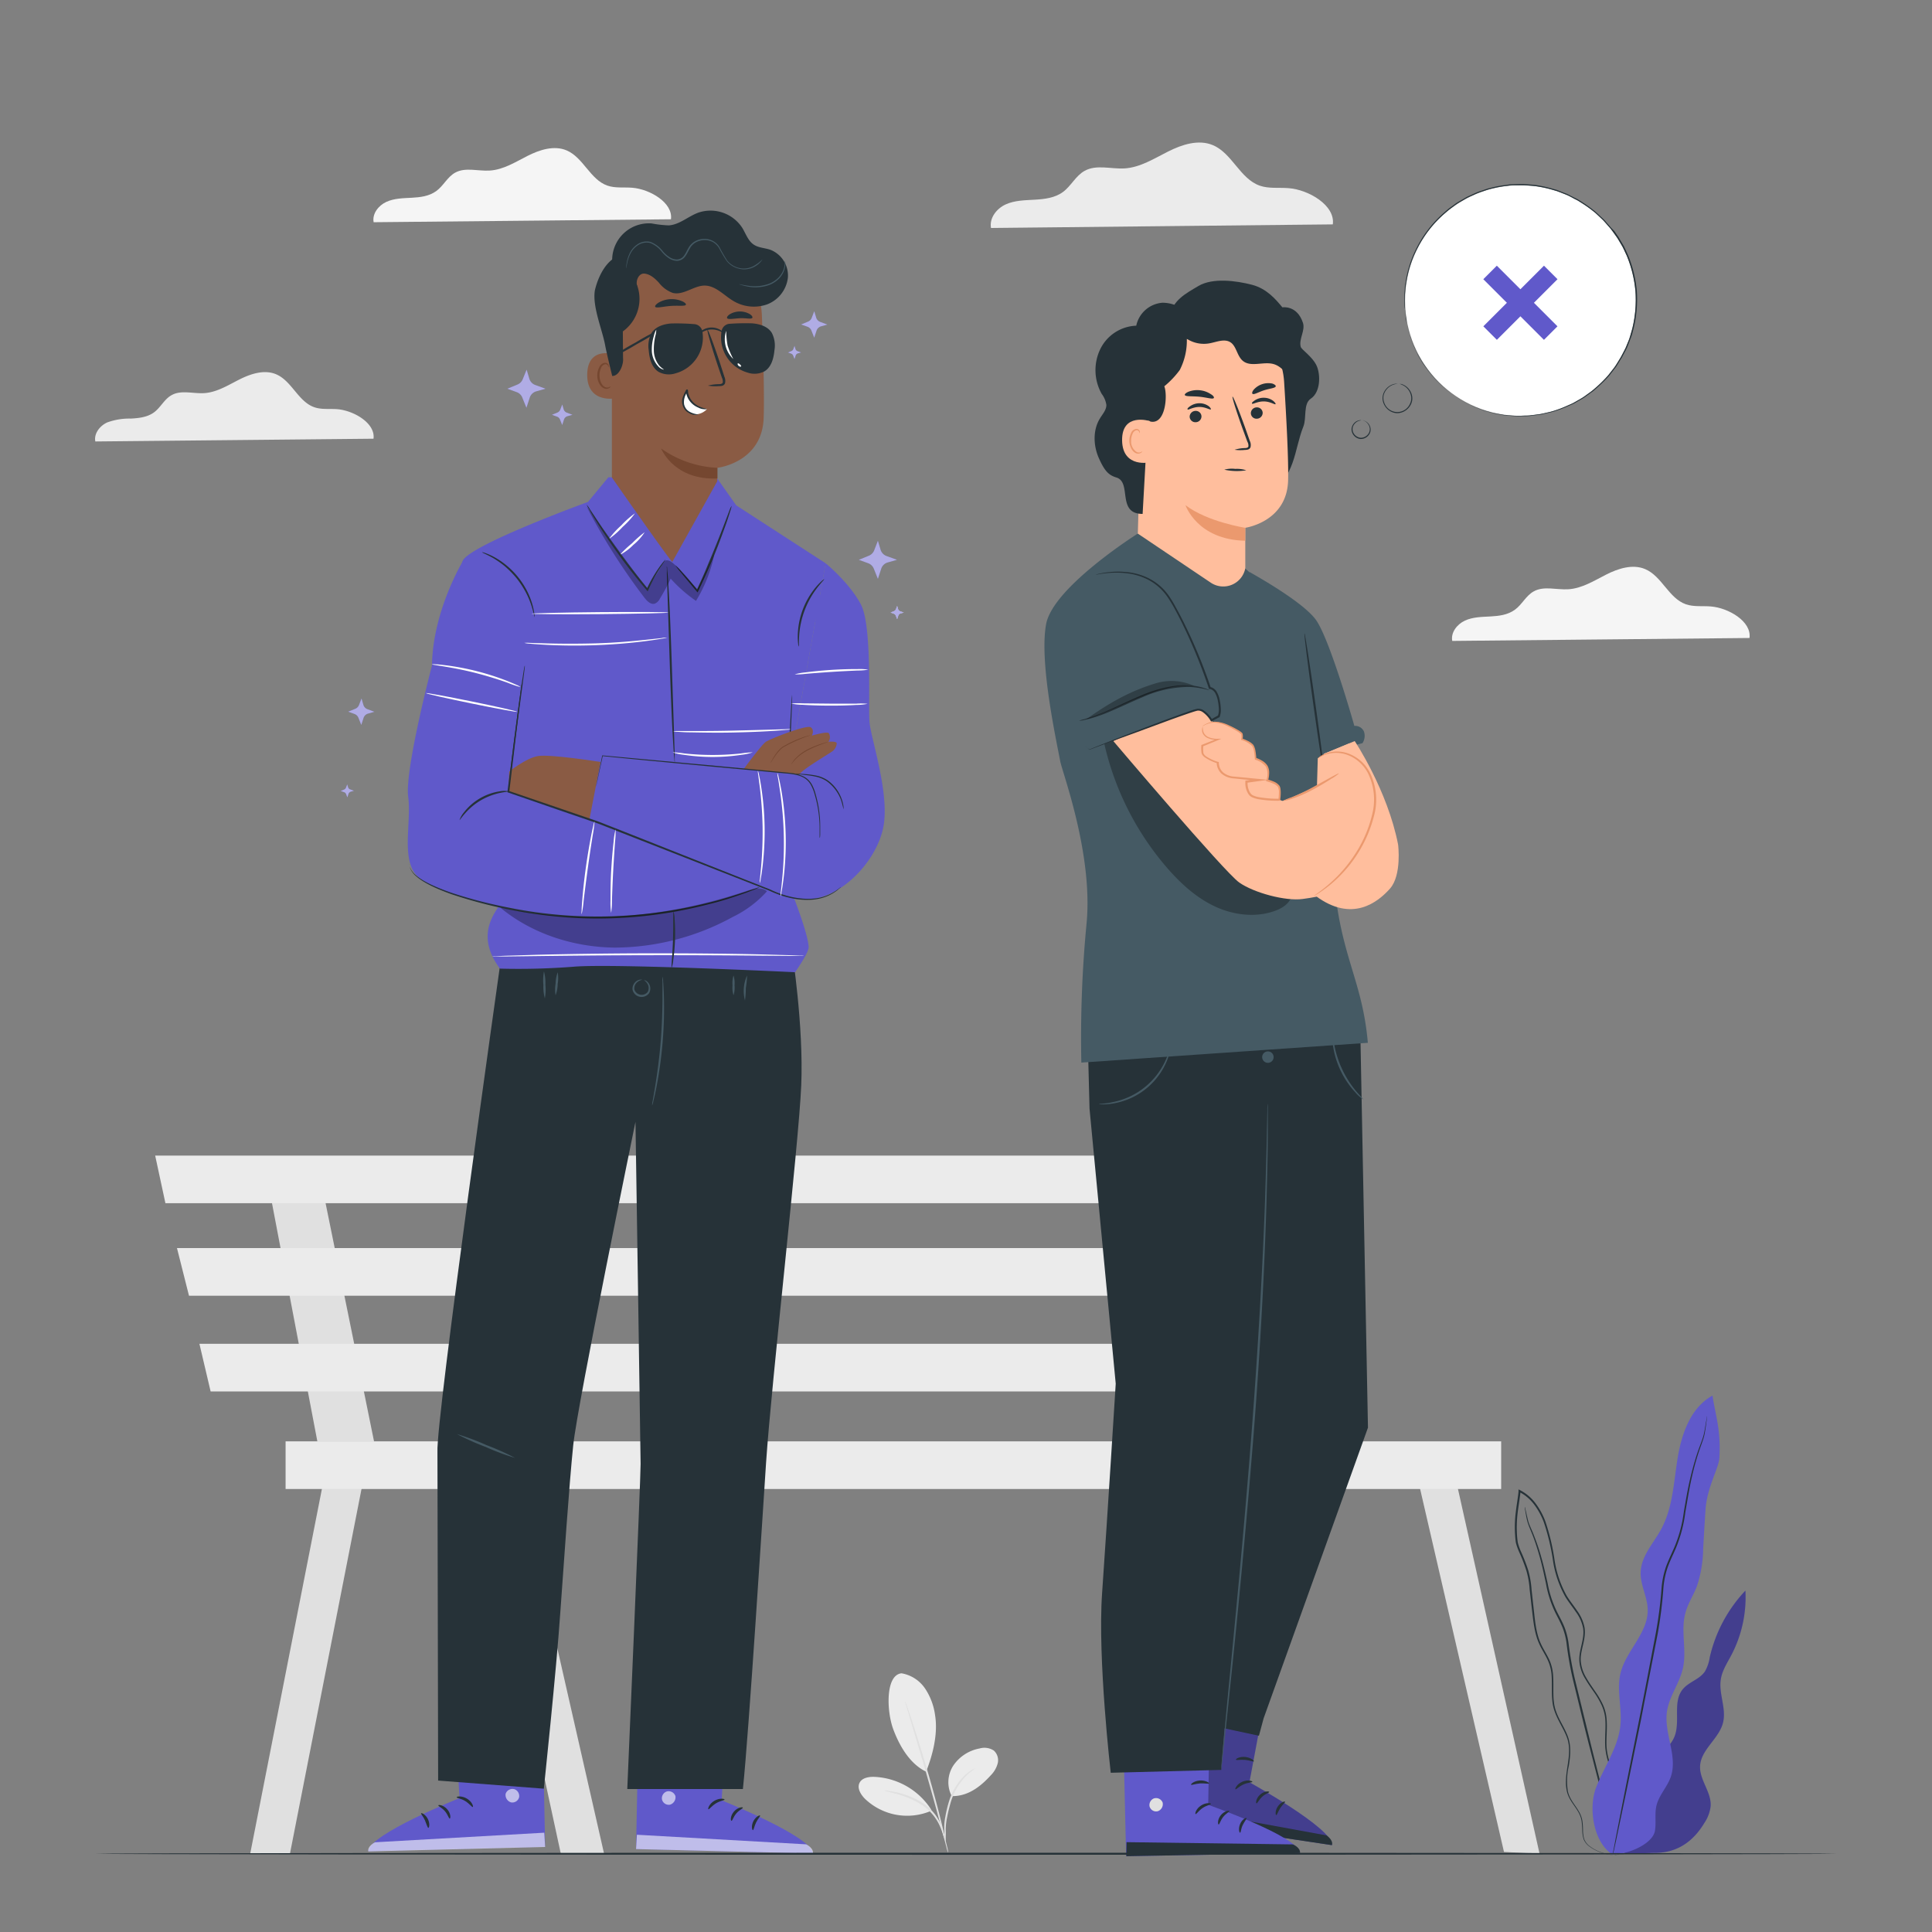 <svg xmlns="http://www.w3.org/2000/svg" viewBox="0 0 500 500"><rect x="0" y="0" width="500" height="500" fill="#808080" stroke="none"/><g id="freepik--background-complete--inject-2"><path d="M173.64,56.75c.59-4.28-5.45-7.8-10-8.16-2.17-.18-4.41.16-6.46-.56-4.44-1.55-6.22-7.28-10.55-9.11-3.24-1.37-7-.15-10.11,1.43s-6.24,3.57-9.75,3.79c-3.05.2-6.36-.93-9,.56-2,1.11-3,3.4-4.87,4.75s-4.13,1.61-6.36,1.73-4.53.14-6.56,1.07-3.7,3.07-3.28,5.26Z" style="fill:#f5f5f5"></path><path d="M452.77,165.11c.59-4.28-5.44-7.8-10-8.16-2.16-.18-4.41.15-6.46-.56-4.44-1.55-6.21-7.28-10.55-9.11-3.23-1.37-7-.15-10.1,1.43s-6.25,3.57-9.75,3.79c-3.06.2-6.37-.93-9,.56-2,1.11-3,3.4-4.87,4.75s-4.13,1.61-6.36,1.73-4.53.14-6.55,1.07-3.71,3.07-3.29,5.26Z" style="fill:#f5f5f5"></path><path d="M344.93,58.07c.68-4.92-6.26-9-11.48-9.38-2.48-.2-5.07.18-7.42-.64-5.11-1.78-7.14-8.37-12.12-10.48-3.73-1.57-8-.17-11.62,1.65s-7.18,4.1-11.21,4.36c-3.51.22-7.32-1.08-10.39.64-2.29,1.27-3.49,3.91-5.59,5.46s-4.76,1.85-7.31,2-5.21.16-7.54,1.23S256,56.43,256.47,59Z" style="fill:#ebebeb"></path><path d="M96.66,113.54c.55-4-5.1-7.29-9.34-7.64-2-.16-4.13.15-6-.52-4.15-1.45-5.81-6.81-9.87-8.52-3-1.28-6.52-.14-9.45,1.33s-5.85,3.34-9.13,3.55c-2.85.19-6-.87-8.45.52-1.86,1-2.84,3.19-4.55,4.45s-3.87,1.5-6,1.62a16.65,16.65,0,0,0-6.13,1c-1.9.87-3.47,2.87-3.07,4.92Z" style="fill:#ebebeb"></path><polygon points="324.73 379.18 300.33 479.79 311.16 479.68 334.37 380.11 324.73 379.18" style="fill:#e0e0e0"></polygon><polygon points="366.1 379.18 389.23 479.28 398.44 479.75 375.94 379.18 366.1 379.18" style="fill:#e0e0e0"></polygon><polygon points="309.42 305.23 322.33 373.02 337 373.02 323.21 305.23 309.42 305.23" style="fill:#e0e0e0"></polygon><polygon points="84.52 379.18 64.76 479.68 75.05 479.68 94.77 379.18 84.52 379.18" style="fill:#e0e0e0"></polygon><polygon points="123.42 379.18 145.14 479.75 156.34 479.75 133.45 379.18 123.42 379.18" style="fill:#e0e0e0"></polygon><polygon points="69.22 305.23 82.13 373.02 96.8 373.02 83.01 305.23 69.22 305.23" style="fill:#e0e0e0"></polygon><polygon points="40.16 299.07 42.81 311.39 337.44 311.39 334 299.07 40.16 299.07" style="fill:#ebebeb"></polygon><polygon points="45.8 323 48.91 335.33 341.55 335.33 338.89 323 45.8 323" style="fill:#ebebeb"></polygon><polygon points="51.61 347.78 54.51 360.11 346.25 360.11 343.49 347.78 51.61 347.78" style="fill:#ebebeb"></polygon><rect x="73.91" y="373.02" width="314.59" height="12.33" style="fill:#ebebeb"></rect><path d="M233.32,433.05a9.26,9.26,0,0,1,6.09,3.94,16.31,16.31,0,0,1,2.59,6.92c.77,4.75-.55,10.12-2.33,14.59-4.82-2.3-7.36-7.95-8.47-10.9-1.76-4.66-2.1-14.14,2.12-14.55" style="fill:#ebebeb"></path><path d="M246.3,464.83a7.89,7.89,0,0,1,.43-7.92,10.48,10.48,0,0,1,6.8-4.41,4.44,4.44,0,0,1,3.68.55,3.38,3.38,0,0,1,1,3.29,6.89,6.89,0,0,1-1.77,3.08c-2.77,3.05-6,5.49-10.12,5.41" style="fill:#ebebeb"></path><path d="M244.69,476.76a15,15,0,0,1-.32-3.16,14.69,14.69,0,0,1,.29-3.47,31,31,0,0,1,1-4.12,15.7,15.7,0,0,1,4-6.54,11.6,11.6,0,0,1,1.87-1.41,2.42,2.42,0,0,1,.78-.36c0,.08-1,.66-2.39,2a17,17,0,0,0-3.78,6.44,40.87,40.87,0,0,0-1,4.05,16.21,16.21,0,0,0-.39,3.36A24.72,24.72,0,0,1,244.69,476.76Z" style="fill:#e0e0e0"></path><path d="M234.22,440.25a9.76,9.76,0,0,1,.58,1.5c.35,1,.83,2.39,1.4,4.15,1.15,3.51,2.68,8.38,4.24,13.8s2.84,10.38,3.69,14c.42,1.8.74,3.26,1,4.27a9.88,9.88,0,0,1,.27,1.59,7.91,7.91,0,0,1-.47-1.54c-.29-1.09-.67-2.51-1.12-4.23-.94-3.57-2.28-8.5-3.83-13.92s-3-10.21-4.09-13.84l-1.24-4.2A8.61,8.61,0,0,1,234.22,440.25Z" style="fill:#e0e0e0"></path><path d="M240.94,468.24a18.45,18.45,0,0,0-14.65-8.39c-1.49-.05-3.27.26-3.88,1.62s.33,2.91,1.38,4A15.77,15.77,0,0,0,241,468.63" style="fill:#ebebeb"></path><path d="M228.86,463.38a2.36,2.36,0,0,1,.84.05c.54.07,1.32.21,2.27.41a20.9,20.9,0,0,1,7,2.87,13.14,13.14,0,0,1,3.06,2.91,12.61,12.61,0,0,1,2.27,5.25,2.53,2.53,0,0,1,.09.84c-.1,0-.32-1.16-1.07-2.92a12.8,12.8,0,0,0-1.69-2.87,13.23,13.23,0,0,0-3-2.77,23.64,23.64,0,0,0-6.82-2.94A27.65,27.65,0,0,1,228.86,463.38Z" style="fill:#e0e0e0"></path></g><g id="freepik--Plant--inject-2"><path d="M425.53,462.1c-.65-2.51,1-5,2.84-6.85s4.05-3.45,5-5.86c1.55-3.9-.54-8.95,2.12-12.2,1.56-1.92,4.36-2.56,5.74-4.61a10.47,10.47,0,0,0,1.25-3.65,37.13,37.13,0,0,1,9.23-17.28,32.2,32.2,0,0,1-3.62,16.65c-1.07,2.05-2.39,4-2.75,6.33-.58,3.71,1.49,7.53.58,11.17-1,4.16-5.72,6.95-5.94,11.24-.19,3.62,3,6.8,2.73,10.42a9.73,9.73,0,0,1-1.61,4.3c-2.8,4.66-6.92,7.87-13.16,7.76l-7.64.27Z" style="fill:#6059CA"></path><g style="opacity:0.3"><path d="M425.53,462.1c-.65-2.51,1-5,2.84-6.85s4.05-3.45,5-5.86c1.55-3.9-.54-8.95,2.12-12.2,1.56-1.92,4.36-2.56,5.74-4.61a10.47,10.47,0,0,0,1.25-3.65,37.13,37.13,0,0,1,9.23-17.28,32.2,32.2,0,0,1-3.62,16.65c-1.07,2.05-2.39,4-2.75,6.33-.58,3.71,1.49,7.53.58,11.17-1,4.16-5.72,6.95-5.94,11.24-.19,3.62,3,6.8,2.73,10.42a9.73,9.73,0,0,1-1.61,4.3c-2.8,4.66-6.92,7.87-13.16,7.76l-7.64.27Z"></path></g><path d="M418.76,480a6.11,6.11,0,0,1-2.1,0,13.05,13.05,0,0,1-2.48-.63,10.58,10.58,0,0,1-3.07-1.68,4.24,4.24,0,0,1-1.26-1.68,8.12,8.12,0,0,1-.36-2.28,21.45,21.45,0,0,0-.18-2.48,6.88,6.88,0,0,0-.93-2.45c-.9-1.59-2.4-3.08-2.88-5.23s-.15-4.41.2-6.7.7-4.79-.17-7.18-2.5-4.55-3.34-7.24-.44-5.65-.62-8.54a11.2,11.2,0,0,0-1-4.24c-.61-1.36-1.47-2.63-2.14-4.06-1.36-2.87-1.6-6.14-2-9.33-.18-1.62-.36-3.24-.55-4.89a23.19,23.19,0,0,0-.85-4.89,43.25,43.25,0,0,0-1.82-4.72,16.17,16.17,0,0,1-.89-2.48c-.15-.9-.19-1.74-.25-2.62a31.22,31.22,0,0,1,.21-5.29c.2-1.77.52-3.52.71-5.28,0-.11,0-.21,0-.31l0-.35.31.16a11.81,11.81,0,0,1,4.11,3.47,18.67,18.67,0,0,1,2.53,4.66,56.68,56.68,0,0,1,2.38,10,27.3,27.3,0,0,0,3.14,9.25c.84,1.36,1.85,2.6,2.74,3.93a10.79,10.79,0,0,1,1.89,4.35c.46,3.24-1.33,6.08-.95,8.94a9.78,9.78,0,0,0,1.39,4c.69,1.23,1.51,2.36,2.28,3.5a21.51,21.51,0,0,1,2.05,3.52,10.93,10.93,0,0,1,.94,3.83c.19,2.58-.18,5,0,7.33a16.87,16.87,0,0,0,1.89,6.28c.92,1.88,1.95,3.58,2.81,5.23a24.39,24.39,0,0,1,1.16,2.44,11.16,11.16,0,0,1,.67,2.41,15.34,15.34,0,0,1,.06,4.37,11,11,0,0,1-2.19,5.56,5.16,5.16,0,0,1-.62.67,2.85,2.85,0,0,1-.5.42c-.28.21-.44.31-.44.31a9.57,9.57,0,0,0,1.48-1.46,11,11,0,0,0,2.08-5.53,15.32,15.32,0,0,0-.1-4.3,12,12,0,0,0-.67-2.36c-.33-.78-.73-1.58-1.17-2.4-.87-1.63-1.91-3.33-2.85-5.22a17.07,17.07,0,0,1-1.95-6.39c-.2-2.36.15-4.81,0-7.33a11,11,0,0,0-.92-3.7,22.08,22.08,0,0,0-2-3.45c-.78-1.13-1.6-2.27-2.31-3.52a10.16,10.16,0,0,1-1.46-4.13c-.37-3.05,1.4-5.9.94-8.91a10.3,10.3,0,0,0-1.84-4.17c-.87-1.3-1.89-2.54-2.75-3.94a27.38,27.38,0,0,1-3.21-9.39,56.67,56.67,0,0,0-2.37-9.93,17.94,17.94,0,0,0-2.46-4.53,11.22,11.22,0,0,0-3.94-3.33l.35-.2,0,.31c-.19,1.79-.51,3.54-.72,5.28a31.45,31.45,0,0,0-.2,5.21,23,23,0,0,0,.24,2.55,15.5,15.5,0,0,0,.85,2.39,43.29,43.29,0,0,1,1.85,4.78,24.53,24.53,0,0,1,.86,5c.18,1.64.36,3.27.54,4.88.36,3.21.6,6.42,1.91,9.2.64,1.39,1.5,2.67,2.14,4.06a11.82,11.82,0,0,1,1,4.4c.17,2.95-.22,5.84.58,8.45s2.46,4.77,3.3,7.23.53,5.08.17,7.36a17.11,17.11,0,0,0-.25,6.57c.44,2.06,1.89,3.54,2.81,5.17a7,7,0,0,1,.95,2.55,20,20,0,0,1,.16,2.51,7.88,7.88,0,0,0,.33,2.22,4.19,4.19,0,0,0,1.18,1.61,10.38,10.38,0,0,0,3,1.68,13.12,13.12,0,0,0,2.45.67,10,10,0,0,0,1.55.15A5.28,5.28,0,0,1,418.76,480Z" style="fill:#263238"></path><path d="M394.62,390a1,1,0,0,1,.07.23c.05.18.1.41.17.69.15.6.33,1.51.62,2.65s1,2.41,1.58,4a54.29,54.29,0,0,1,1.82,5.42c.58,2,1.1,4.3,1.64,6.72a28.27,28.27,0,0,0,2.45,7.47c.62,1.24,1.33,2.49,1.89,3.87a18.39,18.39,0,0,1,1.1,4.38,87.87,87.87,0,0,0,1.65,9.25l4.32,17.66c1.36,5.41,2.59,10.29,3.62,14.4s1.82,7.39,2.4,9.72c.27,1.12.48,2,.63,2.65l.15.69a.74.74,0,0,1,0,.24s0-.07-.08-.23l-.2-.68c-.17-.63-.41-1.51-.72-2.62-.61-2.33-1.48-5.63-2.55-9.68s-2.32-9-3.72-14.38-2.82-11.4-4.36-17.66a86.48,86.48,0,0,1-1.65-9.29,17.31,17.31,0,0,0-1.06-4.28c-.54-1.34-1.23-2.59-1.86-3.84a28.79,28.79,0,0,1-2.44-7.58c-.52-2.43-1-4.69-1.57-6.72s-1.15-3.85-1.74-5.41-1.23-2.87-1.52-4-.41-2.07-.53-2.68c-.05-.28-.08-.51-.12-.7A.87.87,0,0,1,394.62,390Z" style="fill:#263238"></path><path d="M417.42,480c-5-3-6.43-12-4.35-17.39s5.73-10.37,6.29-16.15c.43-4.45-1-9,0-13.35,1.4-5.86,7.12-10.4,7.06-16.42,0-3.38-2-6.56-1.81-9.94.19-4.14,3.37-7.43,5.34-11.07,3-5.59,3.21-12.19,4.24-18.45s3.41-13,9-16.05c.82,5.32,2.22,9,1.78,16.16-.15,2.59-3.16,7.54-3.57,13.21-.24,3.38-.41,6.78-.62,10.17a32.26,32.26,0,0,1-1.6,9.74c-.9,2.37-2.36,4.52-3,7-1.27,4.59.4,9.57-.63,14.23-.86,3.94-3.59,7.33-4.15,11.33-.78,5.62,2.85,11.46,1,16.82-.92,2.66-3.11,4.79-3.73,7.54-.48,2.13,0,4.39-.39,6.53-.71,3.45-7.28,6.12-10.8,5.91" style="fill:#6059CA"></path><path d="M441.79,366.47a1.36,1.36,0,0,1,0,.3l-.12.87c-.11.77-.24,1.9-.5,3.35s-1,3.12-1.64,5.11-1.27,4.27-1.83,6.84-1,5.39-1.54,8.44a35.56,35.56,0,0,1-2.56,9.55c-.7,1.6-1.49,3.2-2.08,4.9a22.1,22.1,0,0,0-1.05,5.39A110.63,110.63,0,0,1,429,422.85c-1.53,7.88-3,15.38-4.31,22.21L421,463.15l-2.55,12.18c-.3,1.42-.54,2.52-.71,3.31-.09.36-.15.64-.2.86a1.32,1.32,0,0,1-.09.29s0-.1,0-.3.09-.51.15-.87l.63-3.32c.57-2.92,1.38-7.09,2.39-12.22s2.25-11.3,3.61-18.11,2.76-14.33,4.27-22.2A109.66,109.66,0,0,0,430,411.18a22.44,22.44,0,0,1,1.09-5.51c.61-1.73,1.4-3.34,2.1-4.92a35.15,35.15,0,0,0,2.58-9.44c.51-3,1-5.88,1.6-8.45s1.25-4.86,1.91-6.84,1.42-3.64,1.72-5.07.44-2.57.59-3.32c.06-.36.12-.65.16-.87A1.48,1.48,0,0,1,441.79,366.47Z" style="fill:#263238"></path></g><g id="freepik--speech-bubble--inject-2"><circle cx="393.48" cy="77.77" r="29.85" style="fill:#fff"></circle><path d="M362,99.33s.33,0,.86.27a3.9,3.9,0,0,1,2.35,3.08,3.22,3.22,0,0,1-.32,1.83,3.57,3.57,0,0,1-6.68-.4,3.27,3.27,0,0,1-.11-1.85,3.73,3.73,0,0,1,.74-1.46,3.91,3.91,0,0,1,2-1.32c.55-.16.88-.14.87-.17a.94.94,0,0,0-.23,0,1.62,1.62,0,0,0-.29,0l-.38.06a3.94,3.94,0,0,0-2.1,1.3,3.83,3.83,0,0,0-.8,1.54,3.49,3.49,0,0,0,.09,2,4.07,4.07,0,0,0,1.24,1.81,3.84,3.84,0,0,0,2.18.9,3.8,3.8,0,0,0,2.28-.64,4.09,4.09,0,0,0,1.45-1.65,3.43,3.43,0,0,0,.32-2,3.84,3.84,0,0,0-.62-1.62,3.9,3.9,0,0,0-1.92-1.54,1.73,1.73,0,0,0-.38-.11,1.86,1.86,0,0,0-.28,0A1.08,1.08,0,0,0,362,99.33Z" style="fill:#263238"></path><path d="M352.52,108.72s.2,0,.53.19a2.36,2.36,0,0,1,1.11,1,2.11,2.11,0,0,1,.14,2.08,2.39,2.39,0,0,1-2.15,1.31,2.35,2.35,0,0,1-2-1.56,2.06,2.06,0,0,1,.38-2,2.42,2.42,0,0,1,1.21-.84c.35-.1.55-.1.55-.12a1.09,1.09,0,0,0-.57,0,2.42,2.42,0,0,0-1.35.81,2.62,2.62,0,0,0-.52,1,2.17,2.17,0,0,0,.06,1.28,2.57,2.57,0,0,0,2.2,1.74,2.6,2.6,0,0,0,2.39-1.47,2.26,2.26,0,0,0,.2-1.26,2.5,2.5,0,0,0-1.64-2A1.19,1.19,0,0,0,352.52,108.72Z" style="fill:#263238"></path><path d="M363.53,80.09s0-.16,0-.48,0-.81,0-1.43q0-.47,0-1.05c0-.39.06-.81.09-1.26s.08-1,.12-1.48a4.76,4.76,0,0,1,.11-.81c.05-.27.1-.56.15-.85a28.44,28.44,0,0,1,2.69-8.2,29.69,29.69,0,0,1,6.91-9.05l1.22-1.06c.43-.34.88-.65,1.33-1l.68-.49a6.71,6.71,0,0,1,.71-.47l1.49-.86.75-.44.81-.36,1.63-.74c.55-.24,1.14-.4,1.71-.61l.88-.3.44-.15.45-.1a28.43,28.43,0,0,1,3.74-.73c.64-.07,1.28-.19,1.93-.23l2,0c.33,0,.67,0,1,0l1,.07c.67.06,1.35.08,2,.17a30.68,30.68,0,0,1,4.07.85l1,.29.51.15.5.19,2,.78c.66.29,1.29.64,1.94,1,.32.17.66.31,1,.51l.93.59a34.14,34.14,0,0,1,3.6,2.6l1.64,1.55.41.39.38.43.75.86.76.86.68.93.67.94.34.47.3.5L420,64c.33.71.65,1.43,1,2.14a32.29,32.29,0,0,1,2.27,9.27,32.17,32.17,0,0,1-.8,9.52c-.21.76-.43,1.51-.64,2.27s-.56,1.45-.85,2.18l-.21.54-.26.51-.52,1-.53,1-.61,1-.61,1-.31.48-.34.45c-.47.59-.93,1.19-1.39,1.78A34.56,34.56,0,0,1,413,100.3l-.83.72c-.27.24-.58.43-.87.65-.6.42-1.17.87-1.77,1.26L407.66,104l-.46.27-.48.23-1,.43a30,30,0,0,1-3.88,1.48c-.66.19-1.32.32-2,.48l-1,.23c-.33.07-.66.09-1,.14l-2,.26c-.66.06-1.31,0-2,.07a26.56,26.56,0,0,1-3.8-.14l-.47,0-.46-.08-.91-.16c-.6-.11-1.2-.19-1.79-.33l-1.72-.48-.85-.24-.82-.31-1.6-.62c-.27-.1-.52-.23-.77-.35l-.75-.38c-.49-.26-1-.49-1.47-.75l-1.36-.86A29.86,29.86,0,0,1,369,95c-.24-.35-.49-.68-.72-1l-.61-1-.58-1c-.09-.16-.2-.32-.28-.48s-.15-.34-.23-.5l-.87-1.89c-.25-.6-.43-1.21-.63-1.77-.1-.28-.19-.55-.29-.82a5.75,5.75,0,0,1-.23-.78c-.12-.51-.23-1-.34-1.44S364,83.41,364,83s-.1-.73-.15-1c-.08-.62-.15-1.09-.19-1.42s-.08-.48-.08-.48,0,.17.05.49.09.8.17,1.42c0,.31.08.66.13,1s.17.79.27,1.24.21.93.33,1.45a4.6,4.6,0,0,0,.23.78l.27.83c.21.56.38,1.17.63,1.78s.56,1.24.86,1.9c.08.16.15.33.23.5A4.76,4.76,0,0,0,367,92l.58,1,.6,1c.23.34.48.67.73,1a29.94,29.94,0,0,0,8.25,7.94l1.37.87c.48.27,1,.51,1.48.76l.75.38a5.4,5.4,0,0,0,.77.36l1.62.63.82.32.86.24,1.73.48c.59.15,1.2.23,1.81.35l.91.16c.16,0,.31.06.46.07l.47,0a28.6,28.6,0,0,0,3.83.15c.65,0,1.31,0,2-.07l2-.26c.33,0,.66-.07,1-.14l1-.23c.66-.16,1.34-.29,2-.48a32.73,32.73,0,0,0,3.92-1.48l1-.44.49-.23.46-.27,1.87-1.08c.61-.4,1.19-.84,1.79-1.27.29-.22.6-.41.88-.65l.83-.73a35.22,35.22,0,0,0,3.19-3.16l1.39-1.8.36-.46.31-.48.61-1,.62-1,.53-1,.53-1,.26-.52.22-.55c.28-.73.57-1.46.85-2.2s.43-1.52.65-2.29a32.35,32.35,0,0,0,.81-9.6,32,32,0,0,0-2.3-9.35l-1-2.17-1.18-2-.3-.51-.34-.47-.68-1L417,59l-.76-.87-.76-.87-.38-.43-.42-.39L413,54.87a34.79,34.79,0,0,0-3.63-2.63l-.94-.59c-.31-.2-.65-.34-1-.51-.66-.33-1.3-.68-2-1l-2-.78-.5-.2-.51-.15-1-.28a33.09,33.09,0,0,0-4.09-.86c-.69-.08-1.37-.11-2.05-.17l-1-.07c-.34,0-.68,0-1,0l-2,.06c-.65,0-1.3.16-1.95.23a27.19,27.19,0,0,0-3.76.75l-.45.1-.45.15-.88.3c-.58.21-1.17.38-1.73.62l-1.64.75-.81.37c-.25.14-.5.3-.76.44l-1.49.87a7.44,7.44,0,0,0-.72.47l-.68.5c-.45.33-.91.64-1.34,1l-1.22,1.07a29.79,29.79,0,0,0-6.92,9.13,28.63,28.63,0,0,0-2.66,8.25c0,.29-.1.58-.14.86a4.76,4.76,0,0,0-.11.81c0,.53-.07,1-.1,1.48s-.07.88-.07,1.27,0,.74,0,1.05c0,.62,0,1.1.05,1.43Z" style="fill:#263238"></path><rect x="391" y="67.26" width="4.95" height="22.19" transform="translate(170.66 -255.28) rotate(45)" style="fill:#6059CA"></rect><rect x="391" y="67.26" width="4.95" height="22.19" transform="translate(59.84 301.18) rotate(-45)" style="fill:#6059CA"></rect></g><g id="freepik--character-2--inject-2"><path d="M327.61,438.47l-4.26,22.78s21.73,12,21.35,16.26l-44.47-6.67,5.18-35.76Z" style="fill:#6059CA"></path><g style="opacity:0.3"><path d="M327.61,438.47l-4.26,22.78s21.73,12,21.35,16.26l-44.47-6.67,5.18-35.76Z"></path></g><path d="M309.89,457.26a1.83,1.83,0,0,0-1.57,1.88,1.77,1.77,0,0,0,1.86,1.57,1.94,1.94,0,0,0,1.65-2,1.83,1.83,0,0,0-2.11-1.42" style="fill:#e0e0e0"></path><path d="M300.23,470.84l.67-3.58L343.28,475s1.85,1.16,1.42,2.52Z" style="fill:#263238"></path><path d="M324.11,461.13c0,.21-1.14.15-2.32.69s-1.88,1.36-2.06,1.25.32-1.32,1.75-1.95S324.18,460.94,324.11,461.13Z" style="fill:#263238"></path><path d="M328.48,463.76c0,.21-1,.44-1.85,1.25s-1.24,1.75-1.45,1.71-.17-1.29.94-2.28S328.51,463.55,328.48,463.76Z" style="fill:#263238"></path><path d="M330.29,469.74c-.2,0-.34-1.12.4-2.22s1.82-1.43,1.88-1.23-.66.73-1.25,1.65S330.51,469.75,330.29,469.74Z" style="fill:#263238"></path><path d="M324.5,455.83c-.12.18-1.07-.27-2.31-.37s-2.26.15-2.34-.06.95-.84,2.41-.7S324.63,455.67,324.5,455.83Z" style="fill:#263238"></path><path d="M313.09,443.91l-.41,23.18s23.42,8.19,23.76,12.48l-45,.82-.84-36.13Z" style="fill:#6059CA"></path><path d="M298.74,465.39a1.84,1.84,0,0,0-1.23,2.12,1.76,1.76,0,0,0,2.09,1.24,1.93,1.93,0,0,0,1.29-2.25,1.82,1.82,0,0,0-2.31-1.05" style="fill:#e0e0e0"></path><path d="M291.48,480.39l.06-3.64,43.08.58s2,.83,1.82,2.24Z" style="fill:#263238"></path><path d="M313.4,466.84c0,.22-1.09.34-2.16,1.07s-1.63,1.66-1.83,1.57.1-1.35,1.41-2.21S313.45,466.64,313.4,466.84Z" style="fill:#263238"></path><path d="M318.16,468.71c0,.21-.89.6-1.62,1.54s-.93,1.93-1.15,1.93-.38-1.25.55-2.4S318.15,468.5,318.16,468.71Z" style="fill:#263238"></path><path d="M320.94,474.3c-.2.05-.53-1,0-2.25s1.56-1.71,1.66-1.53-.53.84-1,1.84S321.15,474.28,320.94,474.3Z" style="fill:#263238"></path><path d="M312.91,461.55c-.09.2-1.1-.08-2.34,0s-2.2.51-2.32.33.8-1,2.26-1.09S313,461.38,312.91,461.55Z" style="fill:#263238"></path><path d="M281.38,264l.59,22.93,6.78,71.17s-2.16,34.66-3.53,54.24c-1.19,17,2.24,46.45,2.24,46.45l28.61-.74,7.67-98.75,4.76-61.58,9.66-32.19Z" style="fill:#263238"></path><polygon points="352.09 269.21 354.03 369.47 327.03 444.69 325.81 449.21 308.61 445.53 316.97 264 352.09 269.21" style="fill:#263238"></polygon><path d="M328.11,285.66a3.82,3.82,0,0,1,0,.45c0,.32,0,.75,0,1.31,0,1.18,0,2.87,0,5,0,4.38-.13,10.71-.34,18.54-.45,15.64-1.5,37.25-3.4,61s-4,45.3-5.61,60.85c-.81,7.75-1.47,14-1.93,18.41-.24,2.15-.42,3.83-.55,5-.07.55-.12,1-.16,1.3a2,2,0,0,1-.07.44,3,3,0,0,1,0-.45c0-.32.06-.75.1-1.31.11-1.17.26-2.86.45-5,.42-4.38,1-10.67,1.76-18.43,1.5-15.57,3.61-37.06,5.46-60.86s3-45.37,3.56-61c.25-7.82.43-14.15.5-18.52.05-2.17.09-3.86.11-5,0-.56,0-1,.05-1.31A2.56,2.56,0,0,1,328.11,285.66Z" style="fill:#455a64"></path><path d="M303.14,269.88a3.94,3.94,0,0,1-.09,1.05,16.11,16.11,0,0,1-.74,2.79,18.27,18.27,0,0,1-14,11.82,15.1,15.1,0,0,1-2.87.27,3.51,3.51,0,0,1-1.05-.08c0-.1,1.51,0,3.85-.56A19,19,0,0,0,302,273.59C302.85,271.36,303,269.86,303.14,269.88Z" style="fill:#455a64"></path><path d="M329.61,273.53a1.48,1.48,0,1,1-1.51-1.43A1.47,1.47,0,0,1,329.61,273.53Z" style="fill:#455a64"></path><path d="M352.82,284.53a9.09,9.09,0,0,1-2.07-1.84A22.69,22.69,0,0,1,345,270.77a9.41,9.41,0,0,1-.14-2.76,26.89,26.89,0,0,1,.51,2.69A26.3,26.3,0,0,0,351,282.44C352.12,283.74,352.88,284.47,352.82,284.53Z" style="fill:#455a64"></path><path d="M323.33,148c.27.2,13.55,7.43,17.18,12.35s10,27.52,10,27.52a2.45,2.45,0,0,1,2.48,1.46,3.45,3.45,0,0,1-.38,3l-11.89,3.17Z" style="fill:#455a64"></path><path d="M294.46,138.09s-21.92,13.81-23.72,23.41,2.44,29.17,3.64,35.48c.57,3,8.58,24.19,6.81,42.14A308.21,308.21,0,0,0,279.85,275L354,269.88C352.7,255.09,348,249,345.8,233l-4.51-54.34-10.81-24-8.21-7.55Z" style="fill:#455a64"></path><g style="opacity:0.3"><path d="M330.38,226.38a115,115,0,0,1-36.85-39.48l-8.08,4a74.32,74.32,0,0,0,16.23,33.28c3.59,4.21,7.74,8.07,12.74,10.41s11,3,16.09.93c1.79-.74,3.62-2.1,3.75-4C334.4,229.23,332.25,227.61,330.38,226.38Z"></path></g><path d="M288.13,191.79s28.77,33.94,32.59,36.61,12,4.87,16.44,4.25c5.5-.78,6.13-.85,9.41-5.76s9.35-16.38,9.35-16.38-7.41-10-10.05-9.36c0,0-11.47,5.38-13.81,6.09s-18.53-20.8-18.53-20.8l-3.6-6.11Z" style="fill:#ffbe9d"></path><path d="M311.26,188a5.45,5.45,0,0,1,4.45-1c2.44.64,5.56,2.47,5.77,2.9a2.86,2.86,0,0,1,0,1.4s2.59.86,3,1.94a12.79,12.79,0,0,1,.53,3.12s2.37.75,3,2.15a5.77,5.77,0,0,1,0,3.45s2.8.64,3.12,1.83a9.66,9.66,0,0,1,0,3.16s-6.35.11-7.54-1.31a4.93,4.93,0,0,1-1-3.36l3.27-.44-6.5-.64s-4.09-.1-4.2-3.87c0,0-3.87-1.18-4-2.58a6.85,6.85,0,0,1,0-1.83l4-1.62S310.79,191.6,311.26,188Z" style="fill:#ffbe9d"></path><path d="M350.6,191.79s8.51,12.76,11.23,26.8c0,0,1,7.89-2.11,11.39s-9.8,8.9-19.21,1.89l2.8-28.9-.65-7.89Z" style="fill:#ffbe9d"></path><path d="M355.92,211.72s-.14-3.07,0-7-6.75-12.33-6.75-12.33l-6.51,2.7.57,7Z" style="fill:#ffbe9d"></path><path d="M283.59,148.7s13.28-3.79,19.4,6.54A130.25,130.25,0,0,1,313.11,178s1.68,0,2.32,3.16,0,4.22,0,4.22l-1.9,1.05s-1.71-2.95-3.6-2.74-28,10.33-28,10.33l-9.17-10.66S265.46,158.82,283.59,148.7Z" style="fill:#455a64"></path><path d="M280.91,193.17s.09.05.26.18l.77.63h-.06c1.77-.73,5.8-2.34,11.41-4.51,2.81-1.08,6-2.31,9.53-3.61,1.77-.65,3.61-1.33,5.54-2a12.39,12.39,0,0,1,1.52-.43,2.55,2.55,0,0,1,1.65.43,7.63,7.63,0,0,1,2.23,2.43l-.36-.1,1.89-1.06-.1.1a4.67,4.67,0,0,0,.24-1.88,14.38,14.38,0,0,0-.25-2,6.61,6.61,0,0,0-.66-1.92,2.13,2.13,0,0,0-1.41-1.13l-.21,0-.06-.17-.06-.18a140,140,0,0,0-6.9-16.79c-.62-1.25-1.25-2.45-1.88-3.62a32.76,32.76,0,0,0-2-3.26,13.78,13.78,0,0,0-5.12-4.38,16,16,0,0,0-5.4-1.55,22.54,22.54,0,0,0-4.28-.09c-1.17.08-2.08.22-2.69.32a8.93,8.93,0,0,1-.94.16.62.62,0,0,1,.23-.08,5.37,5.37,0,0,1,.69-.18,18.44,18.44,0,0,1,2.69-.43,20.73,20.73,0,0,1,4.33,0,16,16,0,0,1,5.54,1.5,14.1,14.1,0,0,1,5.32,4.46,31,31,0,0,1,2,3.3c.65,1.16,1.28,2.37,1.91,3.63a133.91,133.91,0,0,1,7,16.83l.06.19-.26-.19a2.56,2.56,0,0,1,1.88,1.41,6.49,6.49,0,0,1,.72,2.09,12.66,12.66,0,0,1,.26,2.12,5,5,0,0,1-.31,2.18l0,.05-.07,0-1.9,1-.23.13-.13-.23a7.25,7.25,0,0,0-2.05-2.24,2,2,0,0,0-1.31-.37,14.76,14.76,0,0,0-1.42.41c-1.92.63-3.77,1.3-5.53,1.93l-9.56,3.53c-5.54,2-9.53,3.52-11.5,4.26h0l0,0-.73-.68C281,193.25,280.9,193.18,280.91,193.17Z" style="fill:#263238"></path><path d="M313,178.65a23.43,23.43,0,0,0-5.07-.87,29.55,29.55,0,0,0-12.07,2.58c-4.5,1.89-8.48,3.9-11.54,4.92a30.21,30.21,0,0,1-3.67,1.05,6.15,6.15,0,0,1-1.39.2,7.65,7.65,0,0,1,1.33-.41,37.82,37.82,0,0,0,3.59-1.21c3-1.1,6.93-3.15,11.47-5.06s9.05-2.74,12.3-2.46a14.58,14.58,0,0,1,3.76.71,8.21,8.21,0,0,1,1,.38A1.15,1.15,0,0,1,313,178.65Z" style="fill:#263238"></path><path d="M337.59,163.86c.15,0,1.45,8.41,2.91,18.82s2.52,18.87,2.37,18.89-1.46-8.4-2.92-18.81S337.44,163.89,337.59,163.86Z" style="fill:#263238"></path><path d="M340,231.87A35.22,35.22,0,0,0,354.11,215a21.25,21.25,0,0,0,1.68-10.18,12,12,0,0,0-5-8.75,8.48,8.48,0,0,0-9.75.18" style="fill:#ffbe9d"></path><path d="M341,196.29a5.22,5.22,0,0,1,1.77-1.16,8.56,8.56,0,0,1,5.73-.27,10.24,10.24,0,0,1,6.28,5.63,15.88,15.88,0,0,1,.89,10.36,34,34,0,0,1-9.39,16.31,32.07,32.07,0,0,1-4.46,3.63c-.56.39-1,.65-1.32.83a1.85,1.85,0,0,1-.49.25s.6-.44,1.69-1.25a39,39,0,0,0,4.31-3.74,36.28,36.28,0,0,0,5.19-6.65,32.43,32.43,0,0,0,3.93-9.5,15.5,15.5,0,0,0-.81-10,9.93,9.93,0,0,0-5.93-5.48,8.67,8.67,0,0,0-5.54.1A12.94,12.94,0,0,0,341,196.29Z" style="fill:#eb996e"></path><path d="M332.06,207.24a13.68,13.68,0,0,1,2.19-.89,52.44,52.44,0,0,0,5.13-2.41c3.91-2.11,7-3.93,7.13-3.77a10.62,10.62,0,0,1-1.94,1.36c-1.23.79-2.95,1.85-4.93,2.9a33.56,33.56,0,0,1-5.26,2.28A7.9,7.9,0,0,1,332.06,207.24Z" style="fill:#eb996e"></path><path d="M311.26,188a4.57,4.57,0,0,0,.23,1.53,2.5,2.5,0,0,0,1.29,1.25,5.61,5.61,0,0,0,2.45.41l.84,0-.77.33-4,1.65.11-.13a7.41,7.41,0,0,0,0,1.49,1.08,1.08,0,0,0,.18.67,2.31,2.31,0,0,0,.54.54,11.54,11.54,0,0,0,3.15,1.45l.15,0v.16a3.46,3.46,0,0,0,1.12,2.55,4.83,4.83,0,0,0,2.85,1.08h0l6.5.62,2.3.22-2.29.31-3.27.45.24-.24a4.78,4.78,0,0,0,.55,2.63,3,3,0,0,0,.39.55,1.82,1.82,0,0,0,.52.35,6.15,6.15,0,0,0,1.38.42,28.83,28.83,0,0,0,5.38.42l-.26.22a11.08,11.08,0,0,0,.14-1.72,3.23,3.23,0,0,0-.25-1.55,3,3,0,0,0-1.26-.89,10,10,0,0,0-1.54-.53l-.27-.06.08-.27a4.74,4.74,0,0,0-.09-3.45,5.45,5.45,0,0,0-2.75-1.84l-.15-.06v-.16a17,17,0,0,0-.2-1.78,3.68,3.68,0,0,0-.49-1.55,7,7,0,0,0-2.69-1.55l-.17-.06,0-.17a2.51,2.51,0,0,0,0-1.27,4.91,4.91,0,0,0-1-.75,21.12,21.12,0,0,0-2.16-1.17,9.39,9.39,0,0,0-3.73-1.11,5.85,5.85,0,0,0-2.38.59c-.51.25-.76.43-.77.42a2.38,2.38,0,0,1,.71-.52,5.54,5.54,0,0,1,2.44-.71,9.17,9.17,0,0,1,3.86,1,20.56,20.56,0,0,1,2.22,1.15,5.15,5.15,0,0,1,.58.37,2.16,2.16,0,0,1,.58.51,2.7,2.7,0,0,1,0,1.54l-.13-.24a11.85,11.85,0,0,1,1.49.63,4.68,4.68,0,0,1,1.42,1,4.16,4.16,0,0,1,.6,1.75,18.15,18.15,0,0,1,.21,1.84l-.16-.22a9.56,9.56,0,0,1,1.63.75,4.09,4.09,0,0,1,1.4,1.29,3.69,3.69,0,0,1,.45,1.91,7.81,7.81,0,0,1-.29,2l-.19-.34a10.89,10.89,0,0,1,1.64.55,3.63,3.63,0,0,1,1.49,1.08,2.08,2.08,0,0,1,.29.94,7,7,0,0,1,.05.91,12.26,12.26,0,0,1-.14,1.81l0,.23h-.23a28.84,28.84,0,0,1-5.51-.42,7.52,7.52,0,0,1-1.49-.46,2.57,2.57,0,0,1-.7-.48,3.5,3.5,0,0,1-.46-.65,5.32,5.32,0,0,1-.61-3V202l.22,0,3.27-.44v.53l-6.5-.64h0a5.29,5.29,0,0,1-3.16-1.23,3.93,3.93,0,0,1-1.26-2.89l.16.21a12,12,0,0,1-3.26-1.56,2.94,2.94,0,0,1-.63-.64,1.62,1.62,0,0,1-.24-.87,7.9,7.9,0,0,1,0-1.61v-.09l.1,0,4-1.57.07.28a5.52,5.52,0,0,1-2.57-.5,2.57,2.57,0,0,1-1.33-1.39A2.7,2.7,0,0,1,311.26,188Z" style="fill:#eb996e"></path><g style="opacity:0.3"><path d="M281.19,186.09c5.65-4,10.87-7.06,17.47-9.11a14.17,14.17,0,0,1,10.48.57c-9-.94-17.81,5.14-27.51,8.42"></path></g><path d="M340.78,94.73c-1.07-2.43-4-4.24-4.16-5-.52-2,1.24-4.21.58-6.19-1.53-4.65-5.32-4-5.32-4-1.73-2.09-4.07-4.86-7.87-5.84-4.11-1.07-10.17-1.86-13.83.3s-6.35,3.59-7.54,7.67l25.94,45.62c3-1.38,4.82-4.42,5.92-7.5s1.59-6.36,2.81-9.4c.9-2.27-.09-5.88,1.94-7.23C341.79,101.43,341.76,97,340.78,94.73Z" style="fill:#263238"></path><path d="M332.33,98.83A20,20,0,0,0,312.72,80.1h-1c-11.17.46-17,10.2-16.25,21.36l-1,36.64,18.87,12.69a5.8,5.8,0,0,0,8.94-3.73h0V136.59s10.76-1.49,11.08-12.22C333.5,119.19,332.94,108.5,332.33,98.83Z" style="fill:#ffbe9d"></path><path d="M326.78,106.84a1.53,1.53,0,0,1-1.5,1.52,1.46,1.46,0,0,1-1.56-1.41,1.53,1.53,0,0,1,1.5-1.52A1.47,1.47,0,0,1,326.78,106.84Z" style="fill:#263238"></path><path d="M330.1,104.6c-.19.19-1.33-.69-3-.71s-2.87.78-3.05.58.11-.45.65-.83a4.14,4.14,0,0,1,2.44-.7,4,4,0,0,1,2.37.81C330,104.15,330.2,104.51,330.1,104.6Z" style="fill:#263238"></path><path d="M310.94,107.75a1.52,1.52,0,0,1-1.5,1.52,1.48,1.48,0,0,1-1.56-1.41,1.54,1.54,0,0,1,1.51-1.52A1.46,1.46,0,0,1,310.94,107.75Z" style="fill:#263238"></path><path d="M313.36,105.94c-.19.21-1.36-.64-3-.62s-2.85.85-3,.65.1-.45.63-.84a4.26,4.26,0,0,1,2.42-.77,4.06,4.06,0,0,1,2.39.75C313.27,105.49,313.45,105.85,313.36,105.94Z" style="fill:#263238"></path><path d="M319.5,116.4a10.19,10.19,0,0,1,2.68-.44c.43,0,.83-.11.9-.4a2.06,2.06,0,0,0-.26-1.25c-.38-1-.77-2.1-1.19-3.23-1.65-4.59-2.84-8.37-2.65-8.43s1.67,3.6,3.32,8.2l1.14,3.24a2.43,2.43,0,0,1,.19,1.66,1,1,0,0,1-.7.6,2.83,2.83,0,0,1-.72.09A11.09,11.09,0,0,1,319.5,116.4Z" style="fill:#263238"></path><path d="M314.14,103c-.26.41-1.82-.15-3.76-.33s-3.58,0-3.75-.45c-.07-.21.29-.57,1-.86a6.25,6.25,0,0,1,2.92-.36,6.17,6.17,0,0,1,2.79,1C314,102.37,314.25,102.79,314.14,103Z" style="fill:#263238"></path><path d="M330.16,100c-.19.47-1.53.53-3,1s-2.61,1.2-3,.93c-.19-.14-.12-.56.3-1.08a5.09,5.09,0,0,1,4.84-1.58C329.94,99.5,330.23,99.8,330.16,100Z" style="fill:#263238"></path><path d="M303.44,80.85a8.12,8.12,0,0,0,9.59,8c1.81-.33,3.8-1.25,5.37-.29s1.72,3.51,3.19,4.78c2.09,1.82,5.42.11,8.07.9,2.06.61,3.34,2.57,4.7,4.22s3.41,3.22,5.46,2.61a24.5,24.5,0,0,0-.81-5.47,8.09,8.09,0,0,0-3.11-4.46c-.85-.56-1.84-.89-2.63-1.53-1.7-1.38-2.1-3.77-3.15-5.69a8.9,8.9,0,0,0-6.78-4.5c-2.34-.24-4.74.46-7-.11-1.68-.43-3.15-1.52-4.86-1.84-3.32-.63-6.41,1.75-8.82,4.12" style="fill:#263238"></path><path d="M314.07,85.58c-1.49-.42-4.53-1.39-5.33-2.68a9.12,9.12,0,0,0-7.92-4.55,7.51,7.51,0,0,0-6.76,5.94,10.79,10.79,0,0,0-9.28,6,12.53,12.53,0,0,0,.34,11.65,6.25,6.25,0,0,1,1.21,2.86c0,1.33-1,2.37-1.65,3.47-1.88,3-1.74,7.07-.29,10.31s2.48,4.39,4.55,5c4.05,1.27,0,9.42,6.77,9.42l1.35-24.14a2.62,2.62,0,0,0,.64.23c4,.9,4.51-6.89,3.62-9.12a23.2,23.2,0,0,0,4-4.21,16.66,16.66,0,0,0,1.83-8.06C308.6,87.79,314.72,85.77,314.07,85.58Z" style="fill:#263238"></path><path d="M297.63,109c-.19-.08-7.34-2.3-7.23,5s7.45,5.71,7.46,5.5S297.63,109,297.63,109Z" style="fill:#ffbe9d"></path><path d="M295.58,116.81s-.13.1-.34.2a1.28,1.28,0,0,1-1,0,3.16,3.16,0,0,1-1.5-2.82,4.18,4.18,0,0,1,.33-1.83,1.51,1.51,0,0,1,.95-1,.67.67,0,0,1,.76.34c.1.21.05.35.09.37s.16-.13.09-.43a.81.81,0,0,0-.29-.46A.94.94,0,0,0,294,111a1.77,1.77,0,0,0-1.32,1.15,4.44,4.44,0,0,0-.41,2.06c.07,1.47.84,2.85,1.91,3.14a1.43,1.43,0,0,0,1.17-.21C295.57,117,295.61,116.83,295.58,116.81Z" style="fill:#eb996e"></path><path d="M322.53,121.71a15.07,15.07,0,0,1-5.68-.16,7.45,7.45,0,0,1,2.85-.2A7.65,7.65,0,0,1,322.53,121.71Z" style="fill:#263238"></path><path d="M322.27,136.59s-9.77-1.5-15.47-5.85c0,0,3,8.95,15.46,9.2Z" style="fill:#eb996e"></path></g><g id="freepik--character-1--inject-2"><path d="M165.34,441.75l-.73,36.79,45.77,1.14c-.16-4.38-23.62-13.75-23.62-13.75l1.44-23.55Z" style="fill:#6059CA"></path><g style="opacity:0.6"><path d="M172.66,463.6a1.86,1.86,0,0,0-1.34,2.1,1.8,1.8,0,0,0,2.07,1.35,2,2,0,0,0,1.41-2.23,1.86,1.86,0,0,0-2.31-1.17" style="fill:#fff"></path></g><g style="opacity:0.6"><path d="M164.61,478.54l.22-3.71,43.8,2.48s2,.94,1.75,2.37Z" style="fill:#fff"></path></g><path d="M187.51,465.72c0,.22-1.13.3-2.25,1s-1.73,1.61-1.93,1.52.16-1.38,1.53-2.19S187.57,465.52,187.51,465.72Z" style="fill:#263238"></path><path d="M192.26,467.82c.05.22-.93.58-1.71,1.5s-1,1.92-1.25,1.91-.33-1.28.66-2.42S192.26,467.61,192.26,467.82Z" style="fill:#263238"></path><path d="M194.85,473.64c-.21,0-.49-1.08.11-2.29s1.66-1.67,1.75-1.49-.57.83-1.05,1.83S195.07,473.62,194.85,473.64Z" style="fill:#263238"></path><path d="M187.24,460.32c-.1.2-1.11-.14-2.38-.08s-2.26.43-2.37.23.85-1,2.35-1S187.36,460.14,187.24,460.32Z" style="fill:#263238"></path><path d="M186.29,454.86a4.3,4.3,0,0,1-2.29-.07,10.24,10.24,0,0,1-2.38-.8,9.45,9.45,0,0,1-1.3-.73,2.55,2.55,0,0,1-.68-.56,1,1,0,0,1-.07-1.19,1.23,1.23,0,0,1,1-.48,2.6,2.6,0,0,1,.85.14,7.44,7.44,0,0,1,1.42.52,8.24,8.24,0,0,1,2.08,1.44c1,1,1.38,1.86,1.3,1.9s-.6-.64-1.66-1.48a9.06,9.06,0,0,0-2-1.21,8.38,8.38,0,0,0-1.31-.43c-.48-.14-.89-.16-1,0s0,.12,0,.26a2.44,2.44,0,0,0,.5.41,12.69,12.69,0,0,0,1.2.72,12.52,12.52,0,0,0,2.19.91A14.85,14.85,0,0,1,186.29,454.86Z" style="fill:#263238"></path><path d="M186,455.17a3.7,3.7,0,0,1-.55-2.23,7.42,7.42,0,0,1,.38-2.5,7.56,7.56,0,0,1,.61-1.38,1.92,1.92,0,0,1,1.49-1.12,1.08,1.08,0,0,1,1,.67,3.33,3.33,0,0,1,.21.84,5,5,0,0,1,0,1.55,5.16,5.16,0,0,1-1,2.34c-.93,1.16-1.87,1.41-1.88,1.33s.71-.53,1.43-1.65a5.17,5.17,0,0,0,.77-2.13,4.94,4.94,0,0,0,0-1.33c-.06-.49-.24-.89-.42-.84s-.62.35-.82.73a7.73,7.73,0,0,0-.6,1.23A8.19,8.19,0,0,0,186,453C185.89,454.3,186.11,455.14,186,455.17Z" style="fill:#263238"></path><path d="M140.35,441.16l.73,36.79L95.31,479.1c.16-4.38,23.62-13.75,23.62-13.75L117.5,441.8Z" style="fill:#6059CA"></path><g style="opacity:0.6"><path d="M133,463a1.88,1.88,0,0,1,1.35,2.1,1.81,1.81,0,0,1-2.07,1.36,2,2,0,0,1-1.42-2.24,1.86,1.86,0,0,1,2.31-1.16" style="fill:#fff"></path></g><g style="opacity:0.6"><path d="M141.08,478l-.22-3.7-43.8,2.48s-2,.94-1.75,2.37Z" style="fill:#fff"></path></g><path d="M118.18,465.13c0,.23,1.14.3,2.25,1s1.73,1.62,1.93,1.52-.16-1.37-1.53-2.18S118.13,464.93,118.18,465.13Z" style="fill:#263238"></path><path d="M113.43,467.24c0,.22.93.57,1.72,1.5s1,1.92,1.24,1.91.34-1.29-.66-2.42S113.43,467,113.43,467.24Z" style="fill:#263238"></path><path d="M110.85,473.05c.2.05.49-1.08-.12-2.29s-1.66-1.67-1.75-1.48.57.83,1,1.83S110.63,473,110.85,473.05Z" style="fill:#263238"></path><path d="M118.45,459.73c.1.2,1.12-.13,2.38-.08s2.26.43,2.37.24-.85-1-2.34-1S118.34,459.56,118.45,459.73Z" style="fill:#263238"></path><path d="M119.41,454.27a4.17,4.17,0,0,0,2.29-.07,10.17,10.17,0,0,0,2.38-.79,13.2,13.2,0,0,0,1.3-.73,2.92,2.92,0,0,0,.67-.56,1,1,0,0,0,.08-1.19,1.23,1.23,0,0,0-1-.49,3,3,0,0,0-.86.14,8.09,8.09,0,0,0-1.41.53,7.89,7.89,0,0,0-2.08,1.44c-1,1-1.38,1.85-1.3,1.89s.6-.64,1.66-1.48a9.2,9.2,0,0,1,2-1.2,8.76,8.76,0,0,1,1.31-.44c.48-.14.89-.15,1,.06s.06.11,0,.26a2.49,2.49,0,0,1-.5.4,11.94,11.94,0,0,1-1.19.73,13.29,13.29,0,0,1-2.2.9A16.1,16.1,0,0,0,119.41,454.27Z" style="fill:#263238"></path><path d="M119.7,454.59a3.61,3.61,0,0,0,.55-2.23,7.36,7.36,0,0,0-1-3.88,1.89,1.89,0,0,0-1.49-1.12,1.07,1.07,0,0,0-.94.66,3,3,0,0,0-.22.85,5.27,5.27,0,0,0,1.08,3.88c.92,1.17,1.86,1.41,1.88,1.34s-.72-.53-1.43-1.65a5.36,5.36,0,0,1-.78-2.14,4.5,4.5,0,0,1,0-1.32c.06-.49.23-.89.41-.84s.63.34.82.73a6.88,6.88,0,0,1,.6,1.22,7.85,7.85,0,0,1,.5,2.28C119.8,453.71,119.58,454.56,119.7,454.59Z" style="fill:#263238"></path><path d="M205,246.34l-75.46,2.56s-16.79,118.67-16.33,126.91l.18,85,27.35,2.1S144,432.18,145,417.39c.94-12.89,2.26-32.76,3.35-43.37s16.11-83.68,16.11-83.68,1.3,85,1.33,88.52S162.34,463,162.34,463h29.92c1.55-14.54,5.22-72.72,6-84.48,1.43-21.22,8.45-82.29,9.1-97.62S205,246.34,205,246.34Z" style="fill:#263238"></path><path d="M141,258.38a11.63,11.63,0,0,1-.37-3.49,12.11,12.11,0,0,1,.15-3.5,11.69,11.69,0,0,1,.37,3.49A12.11,12.11,0,0,1,141,258.38Z" style="fill:#455a64"></path><path d="M143.79,257.57a8.45,8.45,0,0,1,0-3,9,9,0,0,1,.54-2.94,8.68,8.68,0,0,1,0,3A8.82,8.82,0,0,1,143.79,257.57Z" style="fill:#455a64"></path><path d="M189.84,257.57a6.33,6.33,0,0,1-.26-2.55,6.4,6.4,0,0,1,.26-2.56,6.62,6.62,0,0,1,.26,2.56A6.55,6.55,0,0,1,189.84,257.57Z" style="fill:#455a64"></path><path d="M192.8,258.92a9.62,9.62,0,0,1,.54-6.46,24.92,24.92,0,0,1-.32,3.23A24.8,24.8,0,0,1,192.8,258.92Z" style="fill:#455a64"></path><path d="M168.76,286.13a6.26,6.26,0,0,1,.17-1.31c.16-.94.37-2.13.61-3.55.49-3,1.08-7.15,1.45-11.76s.47-8.82.46-11.85c0-1.44,0-2.65,0-3.6a7.54,7.54,0,0,1,0-1.32,5.51,5.51,0,0,1,.17,1.31c.07.85.14,2.08.19,3.6a106.77,106.77,0,0,1-.31,11.9,108.74,108.74,0,0,1-1.61,11.79c-.29,1.49-.56,2.69-.77,3.52A6.25,6.25,0,0,1,168.76,286.13Z" style="fill:#455a64"></path><path d="M166.18,253.58a2.72,2.72,0,0,0-1.51.84,2.1,2.1,0,0,0-.49,1.69,2,2,0,0,0,3.41.65,2.07,2.07,0,0,0,.16-1.75,2.75,2.75,0,0,0-1.09-1.34s.2,0,.5.13a2.19,2.19,0,0,1,.94,1.08A2.41,2.41,0,0,1,168,257a2.4,2.4,0,0,1-4.29-.82,2.41,2.41,0,0,1,.69-2,2.15,2.15,0,0,1,1.26-.65C166,253.48,166.18,253.56,166.18,253.58Z" style="fill:#455a64"></path><path d="M133.33,377.32a61.53,61.53,0,0,1-7.63-2.85,66.21,66.21,0,0,1-7.44-3.33,61.53,61.53,0,0,1,7.63,2.85A66.21,66.21,0,0,1,133.33,377.32Z" style="fill:#455a64"></path><path d="M188.34,132.55a10,10,0,0,1-2.32-2.2,9.73,9.73,0,0,1-1.92-2.54,10.31,10.31,0,0,1,2.31,2.2A10,10,0,0,1,188.34,132.55Z" style="fill:#fff"></path><path d="M120.15,144.63c-.45.68-8.13,13.4-8.36,27.62,0,0-7.09,27-6.15,33.95s-2.25,17.25,3.1,21.18c6.46,4.76,21.7,7.54,21.7,7.54s-1.76-19.25,1.08-24.92,4.72-3.46,4.72-3.46l-6.61-4.41s2.83-4.09,2.52-14.79A66.35,66.35,0,0,0,129,168.76Z" style="fill:#6059CA"></path><path d="M205.76,251.61s3.58-5.05,3.52-6.51c-.13-3.54-4.42-14.32-4.42-14.32l-.63-32.11,9.45-52.89-23.15-15-4.86-6.88-28.22-.38-5.29,6.38s-29.76,10.82-32.33,15.08,2.56,55.62,7.59,62.54c0,0,2.52,23.93,2.21,25.82s-7.39,7.75-.25,17.34a182.57,182.57,0,0,0,19.16-.5C158.68,249.32,205.76,251.61,205.76,251.61Z" style="fill:#6059CA"></path><path d="M213.68,145.78s6.07,4.94,9.09,10.59,1.88,26.2,2.26,30.53,5.27,18.48,3.58,27.14S218,232.41,209,232.78a13.49,13.49,0,0,1-12.59-6.48l7-26.1.83-1.53Z" style="fill:#6059CA"></path><path d="M205,179.8c.08,0-.08,4.54-.36,10.13s-.58,10.13-.66,10.12.09-4.54.37-10.13S204.94,179.8,205,179.8Z" style="fill:#263238"></path><path d="M192.49,199s4.56-6.21,5.69-7,10.58-4.5,11.63-3.78.31,2.15.31,2.15,4-1.17,4.38-.61a2,2,0,0,1-.11,2.21s2.18-.23,2.15.44a2.77,2.77,0,0,1-1.37,2.19c-1,.7-7.76,4.7-8.34,5.87l-2.1-.23Z" style="fill:#8a5b44"></path><path d="M204.78,197.81a1.76,1.76,0,0,1,.21-.4,8.39,8.39,0,0,1,.75-1,11.84,11.84,0,0,1,3.2-2.43,23.44,23.44,0,0,1,3.73-1.53l1.16-.35a1.9,1.9,0,0,1,.44-.1,1.49,1.49,0,0,1-.41.18l-1.14.42a30.35,30.35,0,0,0-3.67,1.58,12.91,12.91,0,0,0-3.19,2.34C205.15,197.28,204.81,197.83,204.78,197.81Z" style="fill:#754730"></path><path d="M199.41,197.43a1.9,1.9,0,0,1,.23-.46c.16-.29.39-.71.71-1.21a11.41,11.41,0,0,1,1.26-1.67,5,5,0,0,1,.93-.83c.37-.23.76-.43,1.16-.65a30.27,30.27,0,0,1,4.24-1.85,12.74,12.74,0,0,1,1.35-.38,2.75,2.75,0,0,1,.51-.07s-.71.17-1.81.6a41.86,41.86,0,0,0-4.19,1.9c-.4.21-.79.42-1.15.63a5.64,5.64,0,0,0-.89.79,14.24,14.24,0,0,0-1.28,1.62l-.77,1.17A2.36,2.36,0,0,1,199.41,197.43Z" style="fill:#754730"></path><path d="M155.42,197.2s-13.17-2.1-16.28-1.52-7.36,4-7.36,4l-.21,5.24,21,7Z" style="fill:#8a5b44"></path><path d="M212.11,216.89s0-.06,0-.2l0-.59c0-.51,0-1.27,0-2.26a31.11,31.11,0,0,0-1.26-8.18,11,11,0,0,0-1-2.53,4.86,4.86,0,0,0-2.09-2c-1.85-.9-4.12-.91-6.41-1.15l-15-1.39c-12.44-1.17-23.5-2.2-30.45-2.92l.1-.07c-.55,2.54-1,4.55-1.29,6-.15.67-.27,1.2-.35,1.57l-.1.41a.63.63,0,0,1,0,.13.72.72,0,0,1,0-.14l.07-.41c.07-.37.18-.9.31-1.58.28-1.4.69-3.42,1.2-6l0-.08h.08l30.45,2.8,15.05,1.42c1.16.11,2.29.2,3.39.34a9.84,9.84,0,0,1,3.11.87,5.08,5.08,0,0,1,2.18,2.07,11.1,11.1,0,0,1,1,2.59,29.9,29.9,0,0,1,1.17,8.23c0,1,0,1.75,0,2.27l-.05.58C212.12,216.83,212.11,216.89,212.11,216.89Z" style="fill:#263238"></path><path d="M135.82,172.25a1.63,1.63,0,0,1,0,.33c0,.25-.07.57-.11,1-.11.86-.27,2.05-.45,3.49l-1.54,11.54c-.58,4.48-1.1,8.55-1.49,11.53-.18,1.45-.33,2.64-.44,3.5-.05.39-.1.7-.13,1a1.12,1.12,0,0,1-.07.33,2.06,2.06,0,0,1,0-.33c0-.25,0-.57.08-1,.07-.83.19-2,.34-3.51.32-3,.81-7.05,1.41-11.55S134.59,180,135,177c.23-1.45.41-2.63.54-3.49.07-.38.13-.7.17-.94A1.3,1.3,0,0,1,135.82,172.25Z" style="fill:#263238"></path><path d="M218.29,209.45a19.67,19.67,0,0,0-.65-2.44,10.5,10.5,0,0,0-3.58-4.76,8.13,8.13,0,0,0-3-1.27,26.36,26.36,0,0,0-2.71-.42l-1.84-.23a2.93,2.93,0,0,1-.67-.12,2.72,2.72,0,0,1,.68,0l1.85.13a24,24,0,0,1,2.75.36,8.38,8.38,0,0,1,3.15,1.3,10.1,10.1,0,0,1,3.6,4.93,9.29,9.29,0,0,1,.43,1.82A3,3,0,0,1,218.29,209.45Z" style="fill:#263238"></path><path d="M217.67,229.52a3.2,3.2,0,0,1-.25.24l-.77.67a11.46,11.46,0,0,1-3.46,1.82c-3.24,1.12-8.49.9-14-1.71h0L161.57,215.8l-4.07-1.61c-1.35-.52-2.67-1.07-4-1.51L145.67,210l-14.17-4.9-.17-.06,0-.18c1.08-8.36,2-15.31,2.61-20.22.32-2.4.58-4.3.76-5.64.09-.62.16-1.11.21-1.48a3.66,3.66,0,0,1,.1-.5,3.27,3.27,0,0,1,0,.51c0,.37-.09.86-.15,1.49-.15,1.34-.37,3.24-.64,5.66-.59,4.9-1.42,11.87-2.42,20.24l-.15-.24,14.2,4.85,7.82,2.68c1.35.43,2.67,1,4,1.51l4.07,1.6,37.58,14.88h0c5.42,2.61,10.6,2.89,13.79,1.86a12,12,0,0,0,3.45-1.71l.8-.62A1.19,1.19,0,0,1,217.67,229.52Z" style="fill:#263238"></path><path d="M196.58,229.64s-.07.05-.22.11l-.66.28-2.59,1c-2.28.79-5.58,2-9.76,3a113.71,113.71,0,0,1-33.45,3.58,122,122,0,0,1-33.07-6.2c-4.06-1.45-7.27-3-9.1-4.62a5.1,5.1,0,0,1-1.63-2.25c0-.16-.08-.3-.1-.42v-.31a.64.64,0,0,1,0-.24,2.26,2.26,0,0,1,0,.24l0,.3.12.39a5.2,5.2,0,0,0,1.66,2.13c1.83,1.55,5,3,9.09,4.43a118.18,118.18,0,0,0,14.62,3.8,116,116,0,0,0,18.36,2.23,117.42,117.42,0,0,0,33.33-3.42c4.18-1,7.49-2.14,9.78-2.87l2.62-.92.68-.23Z" style="fill:#263238"></path><path d="M131.67,204.8c0,.08-.86.12-2.2.39a17,17,0,0,0-5,1.91,16.74,16.74,0,0,0-4.11,3.4c-.9,1-1.35,1.77-1.43,1.73a6.1,6.1,0,0,1,1.15-2,14.17,14.17,0,0,1,4.13-3.62,14.5,14.5,0,0,1,5.17-1.82A5.87,5.87,0,0,1,131.67,204.8Z" style="fill:#263238"></path><path d="M138.37,159.7c-.1,0-.27-1.25-.91-3.18a21.41,21.41,0,0,0-1.41-3.28,23.72,23.72,0,0,0-2.4-3.64,25,25,0,0,0-3.06-3.1,23.74,23.74,0,0,0-2.92-2.05c-1.76-1-3-1.45-2.92-1.54a2.78,2.78,0,0,1,.86.23,15.24,15.24,0,0,1,2.24,1,19.9,19.9,0,0,1,3,2,20.86,20.86,0,0,1,5.59,6.89,19,19,0,0,1,1.33,3.39,15.33,15.33,0,0,1,.51,2.39A3.6,3.6,0,0,1,138.37,159.7Z" style="fill:#263238"></path><path d="M189.34,130.9a6.63,6.63,0,0,1-.31,1.25c-.24.78-.6,1.92-1.08,3.31-1,2.78-2.38,6.59-4.15,10.72-1.08,2.5-2.15,4.83-3.11,6.82l-.16.32-.23-.27c-1.68-2-3.08-3.67-4.06-4.86a14.33,14.33,0,0,1-1.47-1.93,15.88,15.88,0,0,1,1.68,1.75c1,1.14,2.49,2.78,4.2,4.74l-.38.05c.93-2,2-4.33,3-6.82,1.76-4.12,3.24-7.9,4.28-10.65.49-1.29.91-2.38,1.23-3.25A6.9,6.9,0,0,1,189.34,130.9Z" style="fill:#263238"></path><path d="M174.62,197.25a1.71,1.71,0,0,1-.08-.52c0-.39-.08-.88-.13-1.47-.1-1.28-.21-3.13-.34-5.43-.25-4.58-.5-10.92-.73-17.92s-.43-13.26-.58-17.92c-.07-2.24-.13-4.07-.18-5.43,0-.6,0-1.08,0-1.48a1.61,1.61,0,0,1,0-.52,1.68,1.68,0,0,1,.08.51c0,.4.08.89.13,1.48.1,1.28.21,3.13.34,5.42.25,4.59.5,10.92.73,17.93s.43,13.26.58,17.92c.07,2.23.13,4.07.18,5.43,0,.59,0,1.08,0,1.48A1.61,1.61,0,0,1,174.62,197.25Z" style="fill:#263238"></path><path d="M210,149.56a5.33,5.33,0,0,1,2.13,3.73,12.68,12.68,0,0,1-2.47,9.54,5.31,5.31,0,0,1-3.68,2.23,4,4,0,0,1-3.68-2.53A10.57,10.57,0,0,1,205.54,150,4,4,0,0,1,210,149.56Z" style="fill:#6059CA"></path><path d="M213.31,149.88c.07.07-.72.82-1.78,2.19a22.78,22.78,0,0,0-4.71,12.44c-.11,1.72,0,2.8-.11,2.81a2.28,2.28,0,0,1-.15-.75,14.39,14.39,0,0,1-.1-2.08,20.17,20.17,0,0,1,4.79-12.66,15.09,15.09,0,0,1,1.45-1.49A2.5,2.5,0,0,1,213.31,149.88Z" style="fill:#263238"></path><g style="opacity:0.3"><path d="M193.12,230.61c-20.92,7-42.08,8.73-63.67,4.26,8.2,6.79,18.93,10.24,29.59,10.37a64,64,0,0,0,30.61-7.94,28.72,28.72,0,0,0,8.85-6.64C197.07,229.44,194.9,230,193.12,230.61Z"></path></g><g style="opacity:0.3"><path d="M167.55,152.63c1.06-2.24,2.68-4.25,3.74-6.48a2.05,2.05,0,0,1,.77-1c.72-.41,1.59.14,2.22.69a34.3,34.3,0,0,1,6.11,7q2.25-4.71,4.48-9.41a37.17,37.17,0,0,1-4.75,12.08,37.36,37.36,0,0,1-6.55-5.76,50.6,50.6,0,0,1-2.79,5.18,2.61,2.61,0,0,1-1.31,1.29c-1,.33-2-.63-2.66-1.49a161.77,161.77,0,0,1-15-23.64Z"></path></g><path d="M134.72,177.83a29.43,29.43,0,0,1-3.3-1.12c-2-.72-4.85-1.64-8-2.46s-6.09-1.37-8.21-1.72-3.44-.53-3.44-.6a2.94,2.94,0,0,1,1,0c.6,0,1.47.11,2.54.24a66.2,66.2,0,0,1,8.29,1.58,67.5,67.5,0,0,1,8,2.61c1,.41,1.8.76,2.34,1A3.56,3.56,0,0,1,134.72,177.83Z" style="fill:#fff"></path><path d="M133.85,184.21c0,.15-5.34-.82-11.86-2.16s-11.78-2.53-11.75-2.67,5.34.83,11.86,2.16S133.88,184.07,133.85,184.21Z" style="fill:#fff"></path><path d="M150.53,236.62a3.25,3.25,0,0,1,0-1c0-.61.07-1.5.16-2.59.16-2.19.47-5.2.93-8.52s1-6.31,1.41-8.46c.22-1.07.41-1.94.55-2.54a4,4,0,0,1,.28-.92,28.06,28.06,0,0,1-.46,3.53c-.34,2.16-.81,5.15-1.26,8.46s-.83,6.31-1.09,8.49A27.64,27.64,0,0,1,150.53,236.62Z" style="fill:#fff"></path><path d="M158.17,236.26a17.18,17.18,0,0,1-.17-3.18c0-2,0-4.67.17-7.66s.41-5.69.64-7.64a17.66,17.66,0,0,1,.5-3.13,21.37,21.37,0,0,1-.14,3.17c-.13,2-.32,4.65-.48,7.63s-.25,5.68-.32,7.64A21.47,21.47,0,0,1,158.17,236.26Z" style="fill:#fff"></path><path d="M196.61,228.55a5.24,5.24,0,0,1,.07-1.15c.08-.84.18-1.88.3-3.11a102.85,102.85,0,0,0,.38-10.3,101,101,0,0,0-.72-10.29c-.16-1.22-.3-2.26-.4-3.1a5.69,5.69,0,0,1-.11-1.15,4.81,4.81,0,0,1,.31,1.11c.16.73.36,1.78.56,3.09a75.52,75.52,0,0,1,.88,10.33,76.65,76.65,0,0,1-.54,10.35c-.16,1.31-.32,2.37-.46,3.1A4.47,4.47,0,0,1,196.61,228.55Z" style="fill:#fff"></path><path d="M202,232a6.64,6.64,0,0,1,.09-1.27c.1-.8.22-2,.36-3.42a94.07,94.07,0,0,0-.59-22.66c-.21-1.44-.39-2.6-.53-3.4a6.18,6.18,0,0,1-.16-1.26,5.47,5.47,0,0,1,.36,1.22c.2.79.44,1.94.7,3.38A79.08,79.08,0,0,1,203.33,216a77.6,77.6,0,0,1-.55,11.4c-.18,1.44-.36,2.61-.52,3.41A5.22,5.22,0,0,1,202,232Z" style="fill:#fff"></path><path d="M224.71,173.31a16.53,16.53,0,0,1-2.8.22c-1.72.08-4.1.19-6.73.36s-5,.36-6.72.5a15.87,15.87,0,0,1-2.8.13,14.64,14.64,0,0,1,2.76-.5c1.71-.23,4.09-.48,6.73-.65s5-.22,6.76-.21A13.58,13.58,0,0,1,224.71,173.31Z" style="fill:#fff"></path><path d="M224.53,182.15a14.92,14.92,0,0,1-2.89.29c-1.79.11-4.27.19-7,.18s-5.22-.1-7-.22a14.77,14.77,0,0,1-2.88-.32,18.28,18.28,0,0,1,2.9-.05l7,.07,7,0A16.68,16.68,0,0,1,224.53,182.15Z" style="fill:#fff"></path><path d="M164.33,132.85a21.61,21.61,0,0,1-3.18,3.5,21.94,21.94,0,0,1-3.55,3.13,21.61,21.61,0,0,1,3.18-3.5A21.94,21.94,0,0,1,164.33,132.85Z" style="fill:#fff"></path><path d="M166.84,137.74a14.19,14.19,0,0,1-2.91,3.25,14,14,0,0,1-3.5,2.61,25.82,25.82,0,0,1,3.15-3A26.5,26.5,0,0,1,166.84,137.74Z" style="fill:#fff"></path><path d="M172.25,144.8s-.5.77-1.37,2.12a42.1,42.1,0,0,0-3.12,5.8l-.14.33-.24-.28c-1.69-2-3.64-4.39-5.61-7-3-4-5.54-7.77-7.28-10.56-.87-1.39-1.55-2.53-2-3.33a7,7,0,0,1-.66-1.27,7.33,7.33,0,0,1,.83,1.16L154.8,135c1.81,2.73,4.37,6.46,7.38,10.45,2,2.62,3.89,5,5.55,7l-.38.05a35.16,35.16,0,0,1,3.31-5.76c.47-.66.86-1.15,1.14-1.48A2.51,2.51,0,0,1,172.25,144.8Z" style="fill:#263238"></path><path d="M173,158.53c0,.14-7.94.32-17.73.41s-17.75,0-17.75-.11,7.94-.33,17.74-.41S173,158.38,173,158.53Z" style="fill:#fff"></path><path d="M172.64,165a8.28,8.28,0,0,1-1.42.3c-.93.17-2.27.37-3.93.59-3.32.44-7.94.89-13.06,1.08s-9.75.09-13.1-.1c-1.67-.09-3-.19-4-.29a6.79,6.79,0,0,1-1.44-.2,9,9,0,0,1,1.45,0l4,.12c3.34.1,8,.14,13.06,0s9.71-.58,13-.93l3.94-.42A7.15,7.15,0,0,1,172.64,165Z" style="fill:#fff"></path><path d="M204.63,188.72a4.71,4.71,0,0,1-1.19.17c-.76.08-1.87.17-3.25.26-2.74.18-6.54.35-10.74.43s-8,0-10.75-.05c-1.38,0-2.49-.09-3.26-.14a5,5,0,0,1-1.19-.13,5.59,5.59,0,0,1,1.19-.07l3.26,0c2.75,0,6.55,0,10.74-.1s8-.2,10.74-.28l3.25-.09A6.26,6.26,0,0,1,204.63,188.72Z" style="fill:#fff"></path><path d="M194.83,194.7a13.91,13.91,0,0,1-3,.65,49.54,49.54,0,0,1-14.79,0,13.57,13.57,0,0,1-3-.65,24.06,24.06,0,0,1,3.05.29,68.49,68.49,0,0,0,14.69,0A24.21,24.21,0,0,1,194.83,194.7Z" style="fill:#fff"></path><path d="M208.08,247.39a5.72,5.72,0,0,1-.82,0h-2.35l-8.65-.07c-7.31-.07-17.4-.13-28.54-.11s-21.25.13-28.55.22l-8.65.11h-2.35a4.89,4.89,0,0,1-.83,0,6.89,6.89,0,0,1,.82-.07l2.35-.11,8.65-.27c7.31-.18,17.4-.35,28.55-.37s21.25.1,28.55.26l8.65.24,2.36.1A4.72,4.72,0,0,1,208.08,247.39Z" style="fill:#fff"></path><path d="M173.82,250.48c-.16,0,.22-3.29.35-7.33s0-7.31.13-7.32a8.18,8.18,0,0,1,.29,2.14,48.63,48.63,0,0,1,.1,5.2,49.65,49.65,0,0,1-.44,5.19A8.42,8.42,0,0,1,173.82,250.48Z" style="fill:#263238"></path><path d="M197.18,81.7A21,21,0,0,0,177.1,61.5l-1.09,0c-11.75.18-18.16,10.25-17.66,22l0,40.06S173.28,145,174,145.41l11.62-20.85,0-3.48s11.34-1.26,12-12.52C197.85,103.12,197.56,91.88,197.18,81.7Z" style="fill:#8a5b44"></path><path d="M185.67,121.07a27.35,27.35,0,0,1-14.57-5s3.29,8.28,14.57,7.75Z" style="fill:#754730"></path><path d="M194.35,89.65c-.21.21-1.39-.75-3.12-.82s-3,.74-3.21.52.13-.47.7-.85a4.48,4.48,0,0,1,2.58-.67,4.2,4.2,0,0,1,2.47.92C194.29,89.18,194.45,89.56,194.35,89.65Z" style="fill:#263238"></path><path d="M175.94,89.67a1.61,1.61,0,0,1-1.62,1.55,1.54,1.54,0,0,1-1.6-1.52,1.62,1.62,0,0,1,1.62-1.56A1.55,1.55,0,0,1,175.94,89.67Z" style="fill:#263238"></path><path d="M177.49,86.69c-.2.2-1.38-.75-3.11-.82s-3,.74-3.22.52.13-.47.7-.85a4.49,4.49,0,0,1,2.59-.67,4.22,4.22,0,0,1,2.47.92C177.43,86.22,177.6,86.6,177.49,86.69Z" style="fill:#263238"></path><path d="M183.22,99.8a11.18,11.18,0,0,1,2.83-.38c.45,0,.87-.1,1-.4a2.33,2.33,0,0,0-.24-1.32c-.37-1.09-.76-2.23-1.16-3.42-1.61-4.87-2.75-8.87-2.56-8.93s1.66,3.83,3.27,8.7l1.11,3.44a2.63,2.63,0,0,1,.15,1.75,1.11,1.11,0,0,1-.75.61,3.06,3.06,0,0,1-.76.07A11.07,11.07,0,0,1,183.22,99.8Z" style="fill:#263238"></path><path d="M177.51,78.86c-.19.46-1.91.16-3.95.32s-3.71.64-4,.21c-.11-.21.2-.64.88-1.07a6.83,6.83,0,0,1,6-.4C177.24,78.25,177.59,78.64,177.51,78.86Z" style="fill:#263238"></path><path d="M194.69,82.27c-.32.4-1.66,0-3.25.09s-2.92.38-3.25,0c-.14-.2.06-.6.63-1a5.13,5.13,0,0,1,5.24-.06C194.63,81.67,194.84,82.07,194.69,82.27Z" style="fill:#263238"></path><path d="M159.69,91.85c-.18-.09-7.64-2.62-7.72,5.09s7.67,6.21,7.68,6S159.69,91.85,159.69,91.85Z" style="fill:#8a5b44"></path><path d="M158,100s-.14.09-.36.19a1.33,1.33,0,0,1-1,0c-.81-.31-1.48-1.61-1.5-3a4.4,4.4,0,0,1,.4-1.92,1.56,1.56,0,0,1,1-1,.69.69,0,0,1,.79.38c.1.22.05.37.09.38s.16-.12.11-.44a.84.84,0,0,0-.3-.49,1,1,0,0,0-.74-.2,1.86,1.86,0,0,0-1.42,1.18,4.59,4.59,0,0,0-.49,2.14c0,1.55.81,3,1.92,3.35a1.42,1.42,0,0,0,1.23-.19C158,100.19,158,100,158,100Z" style="fill:#754730"></path><path d="M165.69,69.17l32.08,2a14.85,14.85,0,0,0-4.49-5.65A25,25,0,0,0,179,59.72c-5.23-.31-17,4.28-20.93,7.73-3.16,2.77-4.13,7.78-4.13,7.78-.65,4.15,1.9,10,2.66,14.07.39,2.13,1.84,8,1.84,8h0c1.77.06,3-2.89,2.8-4.65l-.05-6.88a10.37,10.37,0,0,0,3.67-12C164.38,73.15,163.52,70.25,165.69,69.17Z" style="fill:#263238"></path><path d="M158.62,69.23a9.52,9.52,0,0,1,10-11.41,29.44,29.44,0,0,0,4.46.51c2.8-.19,5-2.33,7.65-3.3A9.8,9.8,0,0,1,192.12,59c.91,1.5,1.48,3.32,2.94,4.3,1.26.85,2.89.85,4.33,1.35a7.16,7.16,0,0,1,4.51,7.27,8.45,8.45,0,0,1-5.42,6.87,10.32,10.32,0,0,1-8.85-1c-2.37-1.45-4.44-3.84-7.22-3.88s-5.49,2.57-8.29,1.9a8,8,0,0,1-3.59-2.64c-1-1.09-2.24-2.21-3.74-2.36s-2.36,1.88-1.88,3.31l-6.29-4.87" style="fill:#263238"></path><path d="M197.32,67.1l-.06.11a1.91,1.91,0,0,1-.2.3,5.28,5.28,0,0,1-1,1,5.7,5.7,0,0,1-2,1,5.41,5.41,0,0,1-2.92,0,5.75,5.75,0,0,1-3-1.87,37.21,37.21,0,0,1-2.08-3.48,4.55,4.55,0,0,0-1.49-1.47,4.61,4.61,0,0,0-2.11-.56,4.89,4.89,0,0,0-2.21.5,4,4,0,0,0-1.68,1.59c-.42.69-.73,1.46-1.22,2.12a2.68,2.68,0,0,1-2.11,1.17,4.07,4.07,0,0,1-2.22-.74,8.35,8.35,0,0,1-1.64-1.48,7.19,7.19,0,0,0-3.09-2.4,4.05,4.05,0,0,0-3.26.62,5.5,5.5,0,0,0-1.86,2.12,9.09,9.09,0,0,0-.75,2c-.14.58-.22,1-.27,1.36a3.06,3.06,0,0,1-.09.47v-.12a3.18,3.18,0,0,1,0-.36,11.18,11.18,0,0,1,.21-1.38,9.21,9.21,0,0,1,.71-2.09,5.68,5.68,0,0,1,1.9-2.22,4.25,4.25,0,0,1,3.44-.69,7.38,7.38,0,0,1,3.24,2.45,7.8,7.8,0,0,0,1.6,1.43,3.66,3.66,0,0,0,2,.68,2.34,2.34,0,0,0,1.87-1c.46-.63.77-1.38,1.2-2.1a4.42,4.42,0,0,1,1.81-1.7,5,5,0,0,1,2.35-.53,4.45,4.45,0,0,1,3.84,2.17,38.43,38.43,0,0,0,2,3.47,5.53,5.53,0,0,0,2.86,1.83,5.23,5.23,0,0,0,2.81,0,5.88,5.88,0,0,0,1.93-.95A7.93,7.93,0,0,0,197.32,67.1Z" style="fill:#455a64"></path><path d="M203.13,67.45a1.76,1.76,0,0,1,.11.63,5,5,0,0,1-.24,1.71A6,6,0,0,1,201.71,72a7.12,7.12,0,0,1-2.62,1.74,10.44,10.44,0,0,1-5.63.41,17,17,0,0,1-1.67-.41,2.66,2.66,0,0,1-.59-.22s.88.2,2.3.41a10.91,10.91,0,0,0,5.48-.48,7,7,0,0,0,2.52-1.65,6,6,0,0,0,1.3-2.09A7,7,0,0,0,203.13,67.45Z" style="fill:#455a64"></path><path d="M188.75,83.8a2.27,2.27,0,0,0-2,1.86,9.48,9.48,0,0,0,6.73,10.77,5.54,5.54,0,0,0,4.36-.33c1.8-1.08,2.39-3.39,2.59-5.48a7.14,7.14,0,0,0-.68-4.46c-1-1.66-3.13-2.33-5.09-2.48a56.83,56.83,0,0,0-5.87.12Z" style="fill:#263238"></path><path d="M179.78,83.89a2.3,2.3,0,0,1,2,1.91,9.59,9.59,0,0,1-6.93,10.81,5.6,5.6,0,0,1-4.4-.37c-1.81-1.12-2.38-3.47-2.56-5.58a7.18,7.18,0,0,1,.74-4.51c1.07-1.66,3.2-2.32,5.17-2.44a58.41,58.41,0,0,1,5.95.18Z" style="fill:#263238"></path><path d="M171.37,85a57.39,57.39,0,0,1-6.6,4.09,58.27,58.27,0,0,1-6.86,3.63,58,58,0,0,1,6.6-4.09A57.39,57.39,0,0,1,171.37,85Z" style="fill:#263238"></path><path d="M171.8,95.66a2.53,2.53,0,0,1-1.47-.88A6.21,6.21,0,0,1,168.7,91a11.76,11.76,0,0,1,.53-4.09,5.3,5.3,0,0,1,.61-1.58,6.35,6.35,0,0,1-.25,1.67,15.08,15.08,0,0,0-.37,4,6.48,6.48,0,0,0,1.38,3.59C171.24,95.31,171.84,95.58,171.8,95.66Z" style="fill:#fff"></path><path d="M189.78,92.91a6.95,6.95,0,0,1-1.84-7.29,22.79,22.79,0,0,0,.36,3.79A20.48,20.48,0,0,0,189.78,92.91Z" style="fill:#fff"></path><path d="M191.81,94.81c-.05.14-.39.13-.67-.13s-.31-.6-.18-.65.34.09.54.27S191.86,94.68,191.81,94.81Z" style="fill:#fff"></path><path d="M187.21,86.12c-.05.06-.39-.19-1-.44a5.19,5.19,0,0,0-2.44-.39,5.06,5.06,0,0,0-2.32.87c-.54.36-.83.67-.89.62s.14-.44.66-.91a4.43,4.43,0,0,1,5.15-.52C187,85.71,187.25,86.07,187.21,86.12Z" style="fill:#263238"></path><path d="M179.55,104.57a5,5,0,0,1-1.58-3.33l-.09-.3a7.84,7.84,0,0,0-.94,2.4,3.53,3.53,0,0,0,.39,2.51,3.18,3.18,0,0,0,2.79,1.39,4.32,4.32,0,0,0,2.87-1.39A4.91,4.91,0,0,1,179.55,104.57Z" style="fill:#fff"></path><path d="M183,105.85a3.44,3.44,0,0,1-2.26-.36,5.2,5.2,0,0,1-2.07-1.5,4.84,4.84,0,0,1-1.15-3l.49.13-.27.51a4.42,4.42,0,0,0-.7,3,3.31,3.31,0,0,0,.55,1.2,3.21,3.21,0,0,0,.88.74,5.62,5.62,0,0,0,2.28.68,3,3,0,0,1-2.45-.36,3.26,3.26,0,0,1-1-.79,3.47,3.47,0,0,1-.67-1.36,2.92,2.92,0,0,1,0-1.68,8.94,8.94,0,0,1,.66-1.61l.27-.53a.27.27,0,0,1,.35-.11.27.27,0,0,1,.14.24h0a4.51,4.51,0,0,0,1,2.65,5.23,5.23,0,0,0,1.85,1.46A10.23,10.23,0,0,0,183,105.85Z" style="fill:#263238"></path><path d="M138.43,99.6l2.75,1-2.39.68a2.47,2.47,0,0,0-1.69,1.62l-.86,2.64-1.07-2.65a2.45,2.45,0,0,0-1.46-1.41l-2.41-.88,2.61-1.08a2.44,2.44,0,0,0,1.38-1.4l1-2.46.68,2.28A2.5,2.5,0,0,0,138.43,99.6Z" style="fill:#6059CA"></path><path d="M146.68,106.79l1.48.56-1.29.36a1.34,1.34,0,0,0-.91.87L145.5,110l-.57-1.42a1.32,1.32,0,0,0-.79-.76l-1.3-.47,1.41-.58A1.35,1.35,0,0,0,145,106l.51-1.32.36,1.23A1.34,1.34,0,0,0,146.68,106.79Z" style="fill:#6059CA"></path><path d="M138.43,99.6l2.75,1-2.39.68a2.47,2.47,0,0,0-1.69,1.62l-.86,2.64-1.07-2.65a2.45,2.45,0,0,0-1.46-1.41l-2.41-.88,2.61-1.08a2.44,2.44,0,0,0,1.38-1.4l1-2.46.68,2.28A2.5,2.5,0,0,0,138.43,99.6Z" style="fill:#fff;opacity:0.5"></path><path d="M146.68,106.79l1.48.56-1.29.36a1.34,1.34,0,0,0-.91.87L145.5,110l-.57-1.42a1.32,1.32,0,0,0-.79-.76l-1.3-.47,1.41-.58A1.35,1.35,0,0,0,145,106l.51-1.32.36,1.23A1.34,1.34,0,0,0,146.68,106.79Z" style="fill:#fff;opacity:0.5"></path><path d="M232.89,158.17l1,.36-.82.23a.87.87,0,0,0-.59.56l-.29.9-.37-.91a.85.85,0,0,0-.5-.48l-.83-.3.9-.37a.84.84,0,0,0,.47-.49l.33-.84.23.78A.86.86,0,0,0,232.89,158.17Z" style="fill:#f5f5f5"></path><path d="M232.89,158.17l1,.36-.82.23a.87.87,0,0,0-.59.56l-.29.9-.37-.91a.85.85,0,0,0-.5-.48l-.83-.3.9-.37a.84.84,0,0,0,.47-.49l.33-.84.23.78A.86.86,0,0,0,232.89,158.17Z" style="fill:#6059CA"></path><path d="M229.39,143.88l2.75,1-2.39.68a2.47,2.47,0,0,0-1.69,1.62l-.86,2.64-1.06-2.65a2.49,2.49,0,0,0-1.47-1.41l-2.41-.88,2.62-1.07a2.47,2.47,0,0,0,1.37-1.41l.95-2.46.68,2.29A2.51,2.51,0,0,0,229.39,143.88Z" style="fill:#6059CA"></path><path d="M232.89,158.17l1,.36-.82.23a.87.87,0,0,0-.59.56l-.29.9-.37-.91a.85.85,0,0,0-.5-.48l-.83-.3.9-.37a.84.84,0,0,0,.47-.49l.33-.84.23.78A.86.86,0,0,0,232.89,158.17Z" style="fill:#fff;opacity:0.5"></path><path d="M229.39,143.88l2.75,1-2.39.68a2.47,2.47,0,0,0-1.69,1.62l-.86,2.64-1.06-2.65a2.49,2.49,0,0,0-1.47-1.41l-2.41-.88,2.62-1.07a2.47,2.47,0,0,0,1.37-1.41l.95-2.46.68,2.29A2.51,2.51,0,0,0,229.39,143.88Z" style="fill:#fff;opacity:0.5"></path><path d="M95,183.5l1.9.71-1.65.47a1.71,1.71,0,0,0-1.16,1.12l-.59,1.81-.73-1.82a1.72,1.72,0,0,0-1-1l-1.66-.61,1.8-.73a1.74,1.74,0,0,0,1-1l.65-1.69.46,1.57A1.74,1.74,0,0,0,95,183.5Z" style="fill:#6059CA"></path><path d="M90.66,204.3l.94.36-.82.23a.88.88,0,0,0-.58.56l-.3.91-.36-.91A.83.83,0,0,0,89,205l-.83-.3.9-.37a.9.9,0,0,0,.47-.49l.32-.84.24.79A.84.84,0,0,0,90.66,204.3Z" style="fill:#6059CA"></path><path d="M95,183.5l1.9.71-1.65.47a1.71,1.71,0,0,0-1.16,1.12l-.59,1.81-.73-1.82a1.72,1.72,0,0,0-1-1l-1.66-.61,1.8-.73a1.74,1.74,0,0,0,1-1l.65-1.69.46,1.57A1.74,1.74,0,0,0,95,183.5Z" style="fill:#fff;opacity:0.5"></path><path d="M90.66,204.3l.94.36-.82.23a.88.88,0,0,0-.58.56l-.3.91-.36-.91A.83.83,0,0,0,89,205l-.83-.3.9-.37a.9.9,0,0,0,.47-.49l.32-.84.24.79A.84.84,0,0,0,90.66,204.3Z" style="fill:#fff;opacity:0.5"></path><path d="M212.23,83.29l1.89.71-1.64.46a1.73,1.73,0,0,0-1.16,1.12l-.6,1.82L210,85.57a1.71,1.71,0,0,0-1-1l-1.67-.6,1.8-.74a1.71,1.71,0,0,0,.95-1l.65-1.69.47,1.57A1.71,1.71,0,0,0,212.23,83.29Z" style="fill:#6059CA"></path><path d="M206.38,90.87l.94.35-.82.23a.88.88,0,0,0-.58.56l-.3.91-.36-.91a.86.86,0,0,0-.5-.49l-.83-.3.9-.37a.85.85,0,0,0,.47-.48l.32-.85.24.79A.85.85,0,0,0,206.38,90.87Z" style="fill:#6059CA"></path><path d="M212.23,83.29l1.89.71-1.64.46a1.73,1.73,0,0,0-1.16,1.12l-.6,1.82L210,85.57a1.71,1.71,0,0,0-1-1l-1.67-.6,1.8-.74a1.71,1.71,0,0,0,.95-1l.65-1.69.47,1.57A1.71,1.71,0,0,0,212.23,83.29Z" style="fill:#fff;opacity:0.5"></path><path d="M206.38,90.87l.94.35-.82.23a.88.88,0,0,0-.58.56l-.3.91-.36-.91a.86.86,0,0,0-.5-.49l-.83-.3.9-.37a.85.85,0,0,0,.47-.48l.32-.85.24.79A.85.85,0,0,0,206.38,90.87Z" style="fill:#fff;opacity:0.5"></path></g><g id="freepik--Floor--inject-2"><path d="M475.4,479.75c0,.14-100.92.26-225.39.26s-225.41-.12-225.41-.26,100.9-.26,225.41-.26S475.4,479.6,475.4,479.75Z" style="fill:#263238"></path></g></svg>